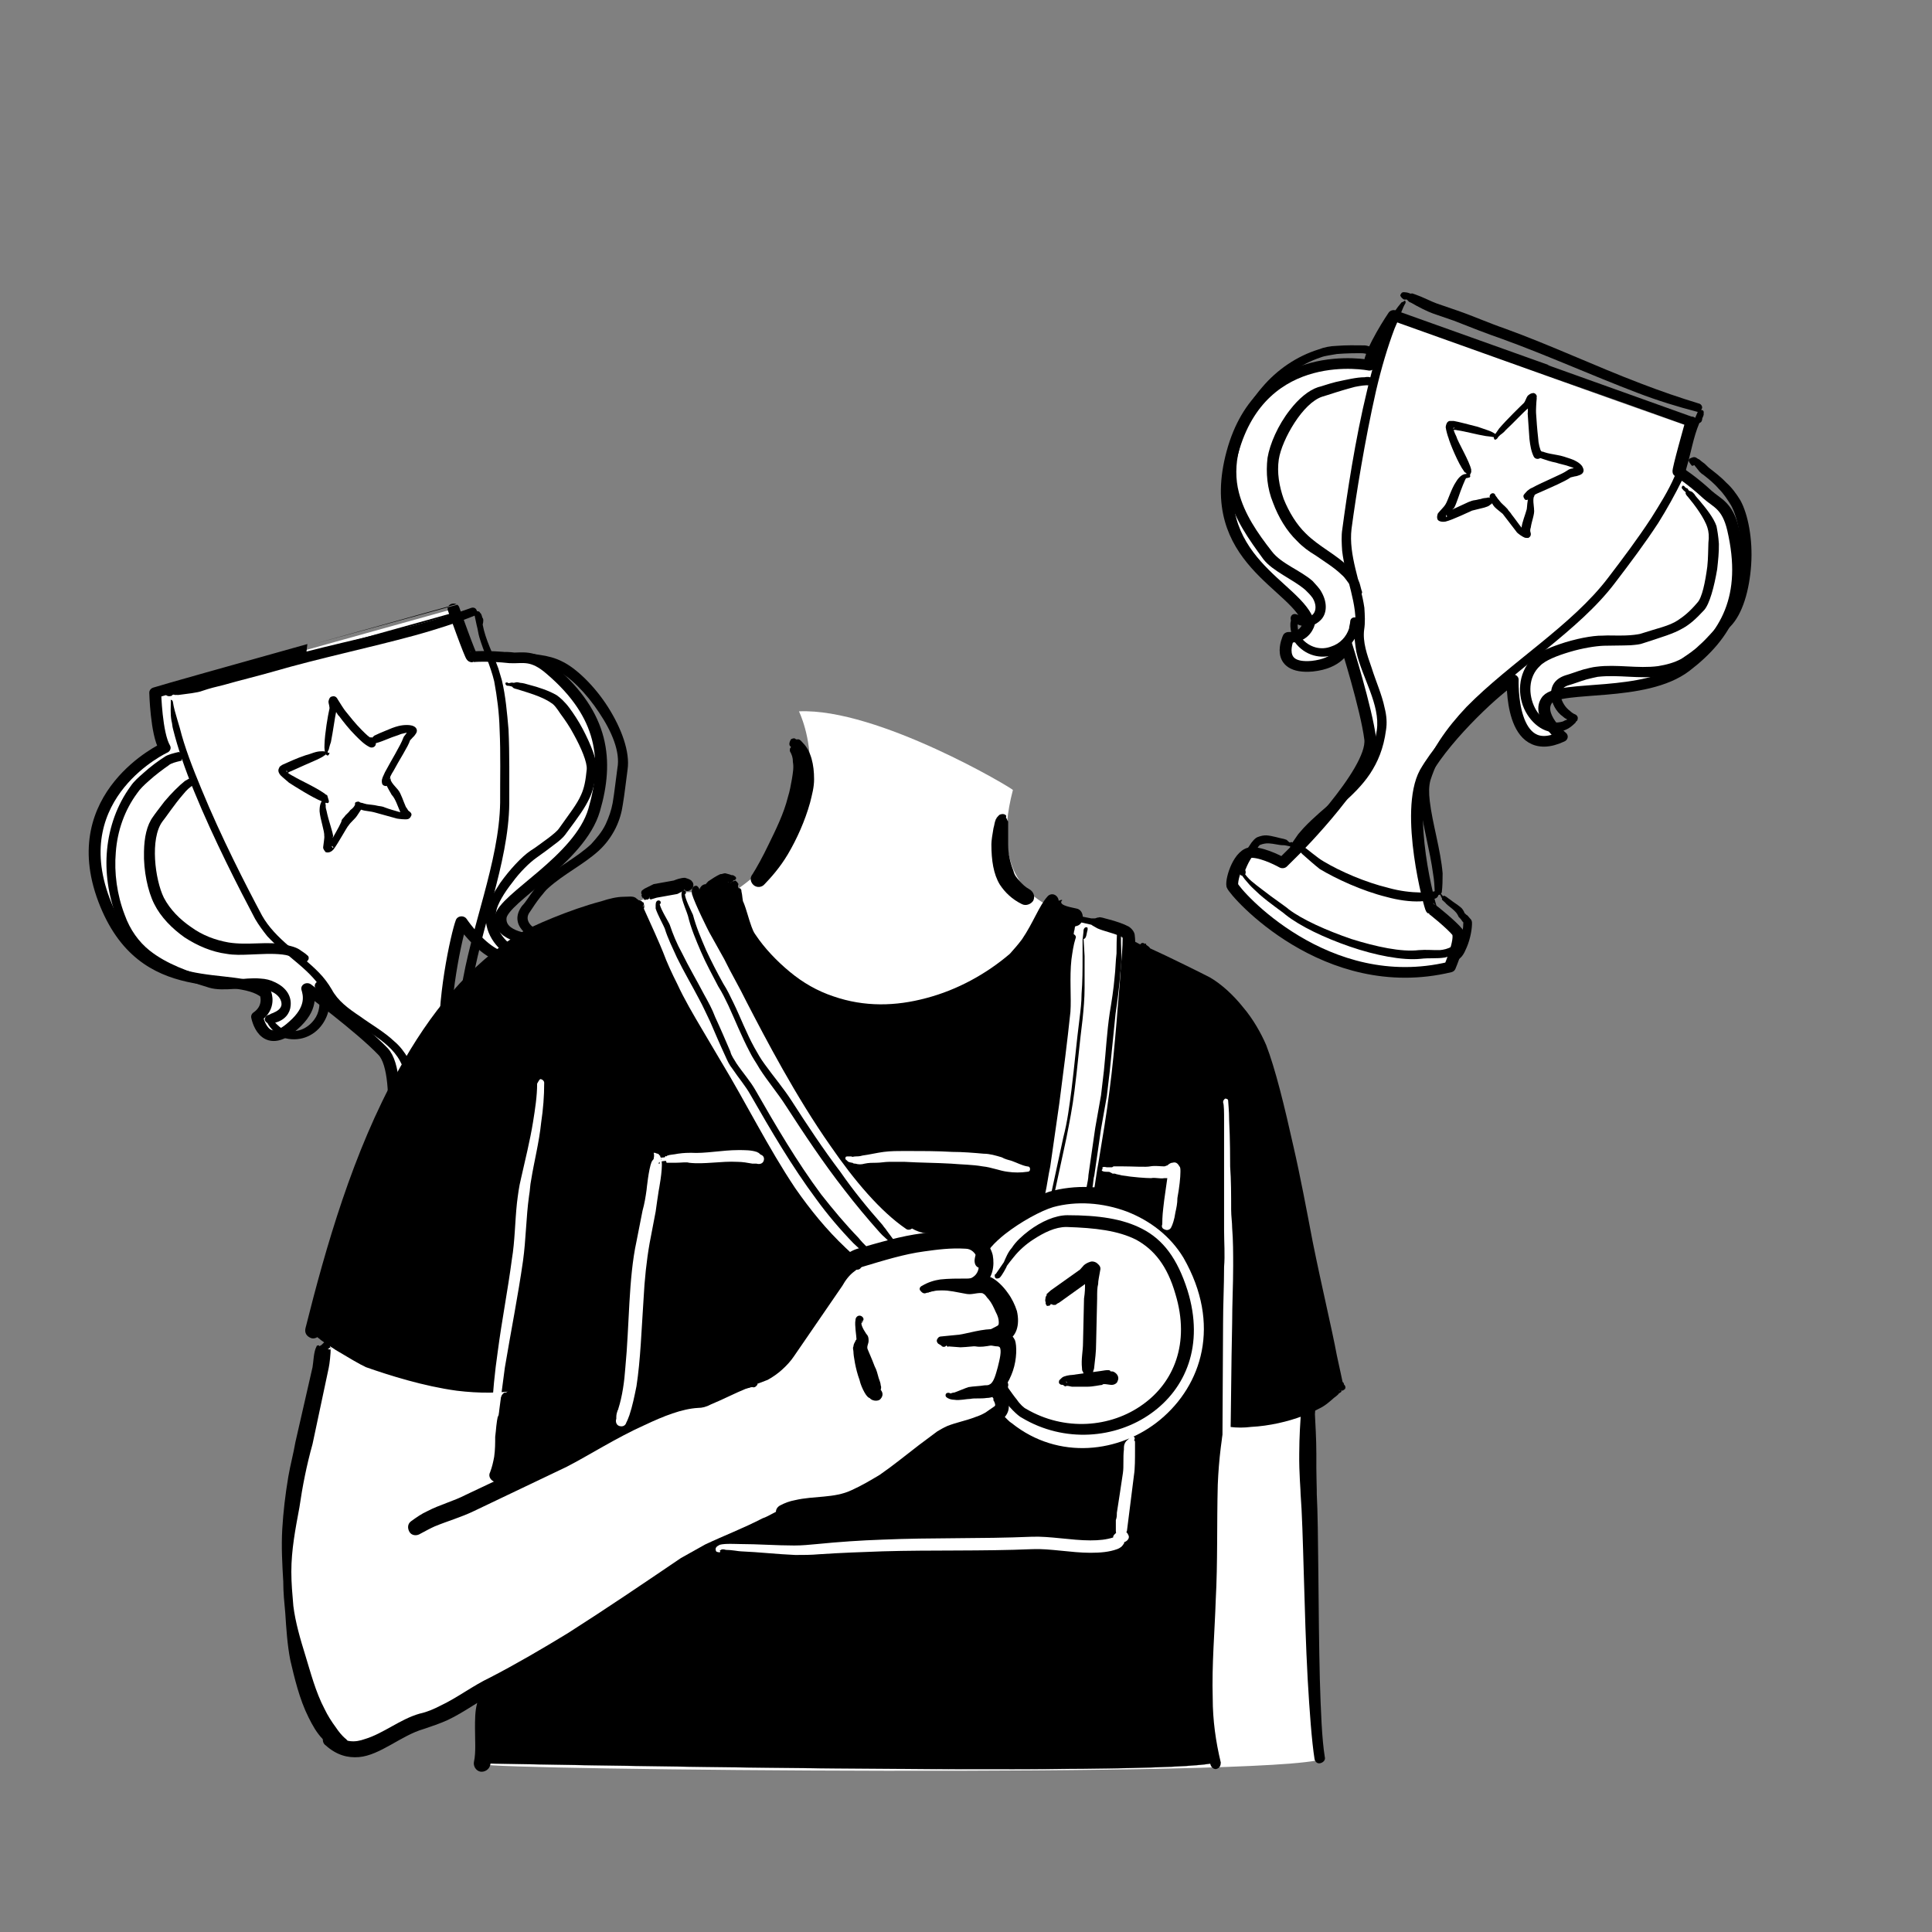 <?xml version="1.0" encoding="utf-8"?>
<!-- Generator: Adobe Illustrator 24.2.0, SVG Export Plug-In . SVG Version: 6.00 Build 0)  -->
<svg version="1.1" id="图层_1" xmlns="http://www.w3.org/2000/svg" xmlns:xlink="http://www.w3.org/1999/xlink" x="0px" y="0px"
	 viewBox="0 0 85 85" style="enable-background:new 0 0 85 85;" xml:space="preserve">
<rect x="0" y="0" width="85" height="85" fill="#808080" stroke="none"/>
<style type="text/css">
	
		.st0{fill-rule:evenodd;clip-rule:evenodd;fill:#FFFFFF;stroke:#000000;stroke-width:0.884;stroke-linecap:round;stroke-linejoin:round;stroke-miterlimit:10;}
	.st1{fill-rule:evenodd;clip-rule:evenodd;}
	
		.st2{fill-rule:evenodd;clip-rule:evenodd;fill:#FFFFFF;stroke:#000000;stroke-width:0.884;stroke-linecap:round;stroke-linejoin:round;stroke-miterlimit:10;}
	.st3{fill-rule:evenodd;clip-rule:evenodd;fill:#FFFFFF;}
	
		.st4{fill-rule:evenodd;clip-rule:evenodd;stroke:#000000;stroke-width:1.741707e-02;stroke-linecap:round;stroke-linejoin:round;stroke-miterlimit:10;}
	.st5{display:none;}
	.st6{display:inline;}
	.st7{fill-rule:evenodd;clip-rule:evenodd;fill:#040000;}
</style>
<g transform="matrix(1,0,0,1,-261.086,-19.011)">
	<g transform="matrix(1.245,0.429,-0.535,1.245,-178.069,-870.348)">
		<g transform="matrix(0.444,0,0,0.398,0,0)">
			<path class="st0" d="M1400.2,1284.6c0,0-0.6,3.3-0.2,4.5c0,0-8.1,1.2-6.9,10.4s8.6,8.5,10.4,11.2c0,0,0.2,1.2-1,1.6
				c0,0-0.1,2.9,2.5,1.6c1.7-0.9,1.7-2.1,1.7-2.6c0,0,3.3,4.4,4.5,6.7c1.2,2.4-1.9,10.6-1.9,10.6l-0.5,1.3c0,0-1.5-0.3-2.4,0
				c-0.9,0.3-0.7,2.6-0.4,3.1c0.4,0.5,9.8,6.1,17.5,0.5c0,0,0-2.5-0.5-2.9c-0.6-0.4-2.4-1.1-2.5-1.1c-0.1,0-4.8-6.8-4.5-10.4
				c0.4-3.6,2.6-8.6,3.3-9.5c0,0,2.2,6.4,5.1,3.1c0,0-2.5-1-2.1-2.5c0.5-1.5,6.7-2.7,8.6-6.2c1.9-3.5,2.3-7.1-0.8-11.9
				c-1.1-1.7-1.9-1.6-2.8-2c-1.5-0.7-2.7-1-2.7-1c-0.1,0-0.6-4.2-0.6-4.2S1401.2,1284.6,1400.2,1284.6z"/>
		</g>
		<g transform="matrix(0.282,0,0,0.249,539.46,285.898)">
			<path class="st1" d="M292.2,902.6c0,0,0.1,0,0.1,0c0.1,0,0.1,0.1,0.2,0.1c0.1,0.1,0.3,0.1,0.4,0.1c0.9,0.2,2.2,0.4,2.9,0.4
				c0.9,0,1.7,0,2.6,0c2.1,0.1,4.1,0.2,6.1,0.2c5.7,0.1,11.6,0.7,17.3,0.9c2.6,0.1,5.1,0,7.4-0.2c0.3,0,0.4-0.3,0.4-0.6
				c0-0.3-0.3-0.5-0.5-0.5c-2.4,0.1-4.8,0.1-7.4,0c-5.7-0.2-11.6-0.9-17.3-1c-2.1,0-4.1-0.2-6.1-0.2c-0.9,0-1.8,0-2.6,0
				c-0.6,0-1.8-0.2-2.7-0.2c-0.2,0-0.3,0-0.4,0c-0.1,0-0.1,0.1-0.2,0.1c-0.1,0-0.2,0-0.3,0c-0.2,0-0.4,0.1-0.5,0.1
				c-0.1,0.1-0.2,0.1-0.2,0.2c0,0.1-0.1,0.3,0,0.4c0.1,0.1,0.2,0.2,0.5,0.3C292,902.7,292.1,902.7,292.2,902.6z"/>
		</g>
		<g transform="matrix(0.282,0,0,0.249,539.46,285.898)">
			<path class="st1" d="M330.1,904.7c0,0,0-0.1,0-0.1c0-0.1,0-0.1,0-0.2c0-0.3-0.1-0.4-0.1-0.4l0,0l0,0c0-0.2-0.2-0.4-0.4-0.3
				c-0.2,0-0.3,0.2-0.3,0.4l0,1.3c0,0.5,0,1,0,1.6c0.1,2,0.6,4,0.5,6c0,2.1-0.3,4.1-0.6,6.2c-0.5,3.1-1.2,6.2-1.9,9.2
				c-1.7,7.4-6.7,14.6-9.4,22c-1.2,3.5-1.9,7-1.6,10.7c0.1,0.9,0.5,2,1,3.1c1.3,2.6,3.4,5.6,4.8,8.3c0.4,0.7,0.7,1.4,1,2.1
				c0.1,0.2,0.3,0.4,0.5,0.3c0.2-0.1,0.3-0.3,0.3-0.5c-0.2-0.8-0.5-1.6-0.8-2.4c-1.3-2.8-3.5-5.8-4.8-8.4c-0.5-1-0.8-1.8-0.9-2.6
				c-0.3-3.5,0.3-6.8,1.5-10.1c2.6-7.5,7.7-14.7,9.4-22.2c0.7-3,1.4-6.1,1.9-9.2c0.3-2.1,0.5-4.3,0.6-6.4c0-0.5,0-1.1-0.1-1.6
				c-0.2-2-0.7-4.1-0.7-6.1C330.2,905.2,330.2,905,330.1,904.7z"/>
		</g>
		<g transform="matrix(0.282,0,0,0.249,539.46,285.898)">
			<path class="st1" d="M291.8,903.3c-0.2,0.7-0.4,1.6-0.4,2.5c0,0.4,0,0.7,0,1.1c0,2.5,0.3,5.5,0.8,8.6c1,6.6,2.7,13.8,3.8,18.2
				c0.2,0.9,0.6,1.8,1,2.7c1.6,3.2,4.3,6,5.1,9.2c0.2,0.9,0.7,1.8,1.2,2.7c1.8,2.9,5.1,5.5,5.9,8.8c0.5,2.1,0.5,3.9,0.3,5.5
				c-0.6,3.5-2.5,6.2-3.7,9.7c-0.1,0.3-0.2,0.7-0.3,1c-0.1,0.5-0.2,1.1-0.3,1.6c-0.1,0.3,0.1,0.5,0.4,0.6c0.2,0.1,0.5-0.1,0.5-0.3
				c0.1-0.5,0.3-1,0.4-1.5c0.1-0.3,0.2-0.7,0.3-1c1.2-3.6,3.1-6.4,3.7-9.9c0.3-1.8,0.3-3.7-0.3-6.1c-0.2-0.9-0.6-1.8-1.2-2.7
				c-0.9-1.5-2.2-2.9-3.3-4.4c-1.1-1.4-2.2-2.8-2.6-4.4c-0.2-0.9-0.6-1.8-1-2.7c-1.6-3-4.2-5.8-5.1-9.2c-1.1-4.4-2.7-11.5-3.8-18.1
				c-0.5-3.1-0.8-6-0.9-8.5c0-0.4,0-0.7,0-1.1c0-0.9-0.1-1.8,0-2.5c0-0.1-0.1-0.3-0.2-0.3C292,903.1,291.8,903.1,291.8,903.3z"/>
		</g>
		<g transform="matrix(0.282,0,0,0.249,539.46,285.898)">
			<path class="st1" d="M305.5,975c0.1,0.1,0.2,0.2,0.4,0.2c0.3,0.1,0.7,0.2,1,0.4c0.9,0.4,1.8,0.8,2.6,1.1c2.2,0.5,5.6,0.9,8.6,0.6
				c1.4-0.1,2.8-0.4,3.9-0.9c0.6-0.3,1.1-0.6,1.5-1c0.2-0.2,0.2-0.5,0.1-0.7c-0.2-0.2-0.4-0.3-0.6-0.1c-0.4,0.3-0.9,0.5-1.4,0.7
				c-1.1,0.4-2.3,0.7-3.7,0.8c-2.9,0.3-6.1,0-8.3-0.5c-1-0.2-2.2-0.8-3.3-1.1c-0.1,0-0.2-0.1-0.4-0.1c-0.2,0-0.4,0.1-0.6,0.2
				c-0.1,0-0.2,0.1-0.2,0.2C305.3,974.9,305.4,975,305.5,975z"/>
		</g>
		<g transform="matrix(0.282,0,0,0.249,539.46,285.898)">
			<path class="st1" d="M301.4,980L301.4,980c0,0,0-0.1,0-0.2c0-0.1,0-0.3,0-0.4c0-0.5,0.1-1.3,0.2-1.9c0.1-0.6,0.1-1.2,0.3-1.3
				c0.2-0.2,0.5-0.4,0.8-0.5c0.6-0.2,1.2-0.2,1.7-0.4c0.2-0.1,0.8-0.1,0.9-0.2c0.1-0.1,0.2-0.2,0.1-0.4c-0.1-0.1-0.2-0.2-0.3-0.1
				c0,0-0.1,0-0.1,0.1c0,0,0,0,0,0l0,0l0,0l0,0l0,0l0,0c0,0,0,0,0,0l0,0l0,0l0,0c-0.1,0-0.3-0.1-0.5-0.2c-0.2,0-0.3,0-0.3,0
				c-0.6,0.1-1.4,0.1-2.1,0.3c-0.3,0.1-0.6,0.3-0.9,0.6c-0.2,0.2-0.4,0.7-0.5,1.5c-0.1,0.6-0.2,1.4-0.2,2.1c0,0.4,0.1,0.8,0.1,1.1
				c0.1,0.4,0.3,0.6,0.5,0.7c0.2,0.1,0.4,0,0.5-0.3C301.6,980.3,301.5,980.1,301.4,980z"/>
		</g>
		<g transform="matrix(0.282,0,0,0.249,539.46,285.898)">
			<path class="st1" d="M300.8,979.4c-0.2,0.4,0,0.8,0.4,1.3c0.3,0.3,0.8,0.6,1.3,0.9c0.5,0.3,1,0.5,1.6,0.8
				c1.6,0.7,3.4,1.2,3.8,1.4c2.1,0.8,5.3,1.2,8.5,1.2c3.2,0,6.4-0.5,8.3-1.5c0.9-0.5,1.8-0.7,2.6-1.2c0.4-0.3,0.7-0.6,1-1
				c0.1-0.2,0.1-0.6-0.1-0.7c-0.2-0.2-0.5-0.1-0.7,0.1c-0.3,0.4-0.7,0.7-1.1,0.9c-0.7,0.3-1.5,0.5-2.3,0.9c-1.8,1-4.8,1.4-7.9,1.5
				c-3.1,0-6.2-0.3-8.2-1c-0.4-0.2-2.2-0.7-3.8-1.3c-0.6-0.2-1.1-0.4-1.6-0.6c-0.5-0.2-0.9-0.5-1.2-0.7c-0.2-0.2-0.5-0.3-0.4-0.5
				c0-0.1,0-0.3-0.1-0.3C301,979.3,300.8,979.3,300.8,979.4z"/>
		</g>
		<g transform="matrix(0.282,0,0,0.249,539.46,285.898)">
			<path class="st1" d="M324,974.9c0,0.1,0.1,0.1,0.2,0.2l0,0c0,0,0,0.1,0.1,0.2c0.2,0.1,0.5,0.2,0.6,0.3c0.4,0.2,0.8,0.3,1.2,0.5
				c0.2,0.1,0.4,0.2,0.6,0.4c0.1,0.1,0.1,0.1,0.2,0.2c0.2,0.1,0.4,0.2,0.6,0.4c0.1,0,0.2,0.1,0.2,0.2c0.2,0.5,0.4,1.4,0.5,2.3
				c0,0.6,0,1.1,0,1.6c0,0.2,0,0.4-0.1,0.5c-0.1,0.2-0.1,0.4,0,0.6c0.2,0.2,0.4,0.2,0.5,0c0.2-0.2,0.4-0.5,0.5-0.9
				c0.1-0.4,0.1-0.8,0.1-1.3c0-1.2-0.3-2.6-0.6-3.3c-0.1-0.2-0.2-0.3-0.4-0.4c-0.2-0.1-0.4-0.3-0.6-0.3c-0.1-0.1-0.3-0.1-0.3-0.2
				c-0.2-0.2-0.4-0.4-0.7-0.5c-0.5-0.2-1-0.3-1.5-0.5c-0.1,0-0.5-0.2-0.7-0.2c0,0,0,0-0.1,0c-0.1,0,0,0.1-0.1,0.1c0,0,0,0,0,0l0,0
				c0,0,0,0,0,0c0,0,0,0,0,0C323.5,974.3,323.6,974.6,324,974.9z"/>
		</g>
		<g transform="matrix(0.282,0,0,0.249,539.46,285.898)">
			<path class="st1" d="M291.6,910.1C291.6,910,291.6,910,291.6,910.1c-0.1-0.1-0.1-0.1-0.2-0.1c-0.5,0-1.3-0.1-1.7,0.1
				c-0.8,0.3-1.9,0.7-2.9,1.2c-0.7,0.3-1.3,0.7-1.8,1.2c-2.1,1.8-3.6,4.3-4.4,7.1c-0.8,2.7-1,5.7-0.7,8.8c0.3,2.4,1.1,4.4,2.2,6.1
				c1.7,2.6,4.1,4.4,6.7,6.3c1.6,1.1,4.1,1.2,6,2c0.4,0.2,0.8,0.4,1.2,0.7c0.7,0.6,1,1.4,0.8,2c-0.2,0.5-0.6,0.7-1.3,0.7
				c-0.2,0-0.3,0-0.5,0c-0.3,0-0.5,0.2-0.5,0.5c0,0.3,0.2,0.6,0.5,0.6c0.2,0.1,0.4,0.1,0.6,0.1c1.3,0.1,2-0.7,2.3-1.5
				c0.4-1,0-2.4-1.2-3.5c-0.4-0.4-1-0.7-1.5-1c-1.8-0.8-4.2-0.8-5.8-1.9c-2.5-1.7-4.8-3.5-6.4-5.9c-1-1.5-1.7-3.3-2-5.4
				c-0.4-2.8-0.2-5.7,0.6-8.2c0.8-2.6,2.1-4.9,4-6.6c0.4-0.4,1-0.7,1.6-1.1c1-0.5,2-0.9,2.8-1.2c0.3-0.1,1-0.1,1.4-0.1
				c0.1,0,0.1,0,0.2,0c0.1-0.1,0-0.1,0.1-0.2c0.1-0.1,0.2,0,0.2-0.1c0.1-0.1,0.2-0.2,0.2-0.3c0-0.1,0-0.2-0.2-0.4
				C291.8,909.9,291.7,909.9,291.6,910.1C291.6,910,291.6,910,291.6,910.1z"/>
		</g>
		<g transform="matrix(0.282,0,0,0.249,539.46,285.898)">
			<path class="st1" d="M295.3,946.9c0,0,0.1,0,0.1,0c0.1,0,0.3,0,0.3-0.2c0-0.1-0.1-0.3-0.2-0.3c-0.3-0.1-0.4,0-0.5,0
				c-0.3,0.1-0.4,0.4-0.3,0.9c0.1,0.8,1,2.1,1.4,2.4c1.8,1.3,3.7,1,4.9-0.1c1.1-0.9,1.7-2.5,1.5-4.1c-0.1-0.4-0.2-0.8-0.3-1.1
				c-0.1-0.3-0.4-0.4-0.7-0.3c-0.3,0.1-0.4,0.4-0.3,0.7c0.1,0.3,0.1,0.6,0.2,0.9c0.1,1.2-0.3,2.3-1.1,3c-0.9,0.9-2.3,1.1-3.7,0.2
				c-0.3-0.2-0.8-0.9-1-1.5c0,0-0.1-0.1,0-0.1C295.5,947.2,295.4,947,295.3,946.9z"/>
		</g>
		<g transform="matrix(0.282,0,0,0.249,539.46,285.898)">
			<path class="st1" d="M292.8,914.7c0-0.3-0.2-0.4-0.3-0.6c-0.1-0.2-0.2-0.2-0.3-0.3c0,0-0.1,0-0.1,0c-0.2-0.1-0.5,0-0.8,0.2
				c-0.8,0.3-1.9,1.1-2.9,1.8c-0.8,0.6-1.4,1.2-1.7,1.4c-0.9,0.8-1.6,2.3-2,4c-0.6,2.4-0.6,5.1-0.2,6.9c0.5,1.9,1.4,3.8,2.7,5.3
				c1.3,1.6,2.8,2.9,4.4,3.7c0.9,0.5,1.8,0.8,2.7,1c1.3,0.4,2.6,0.7,3.8,1.3c0.5,0.2,0.9,0.6,1.4,0.9c0.3,0.2,0.6,0.5,0.9,0.7
				c0.2,0.2,0.4,0.2,0.6,0.1c0.2-0.2,0.2-0.4,0-0.6c-0.3-0.4-0.5-0.8-0.8-1.1c-0.5-0.5-1-0.8-1.6-1.2c-2-1.1-4.3-1.3-6.4-2.4
				c-1.4-0.7-2.8-1.9-4-3.3c-1.1-1.4-2-3-2.4-4.7c-0.3-1.3-0.3-3.3,0-5.2c0.3-1.9,0.9-3.6,1.8-4.4c0.5-0.4,1.9-1.7,3.1-2.6
				c0.6-0.4,1.1-0.7,1.5-0.8c0,0,0.1,0,0.1,0c0.1,0,0-0.2,0.1-0.2c0.1,0,0.1,0.1,0.1,0.2c0,0.1,0.1,0.2,0.2,0.2
				C292.7,914.9,292.8,914.8,292.8,914.7z"/>
		</g>
		<g transform="matrix(0.282,0,0,0.249,539.46,285.898)">
			<path class="st1" d="M331.4,910.8c0.3,0.2,0.6,0.4,0.9,0.6c0.2,0.1,0.4,0.2,0.5,0.2c0.8,0.3,1.6,0.6,2.4,1.1
				c0.8,0.4,1.5,1,2.1,1.5c1.4,1.3,2.9,4,3.9,6.9c0.9,2.8,1.4,5.8,0.7,7.7c-0.6,1.4-0.9,2.8-1.5,4.1c-0.3,0.8-0.8,1.6-1.3,2.4
				c-0.6,0.8-1.4,1.4-2.2,1.9c-2.1,1.2-4.6,1.5-6.7,2.7c-0.4,0.2-0.9,0.6-1.3,0.9c-0.6,0.5-1.2,1.1-1.7,1.5c-1,0.9-1.1,2-0.6,3.1
				c0.4,0.9,1.3,1.8,2.3,2.1c0.4,0.2,0.9,0.2,1.3,0.2c0.3,0,0.5-0.3,0.4-0.5c0-0.3-0.3-0.5-0.5-0.5c-0.2,0-0.5-0.1-0.7-0.2
				c-0.6-0.2-1.1-0.6-1.5-1.1c-0.5-0.6-0.6-1.4,0.1-2c0.5-0.4,1.1-1,1.7-1.5c0.4-0.3,0.8-0.6,1.1-0.8c2.2-1.2,4.7-1.5,6.7-2.7
				c1-0.5,1.8-1.2,2.5-2.2c0.6-0.9,1.1-1.7,1.4-2.7c0.5-1.3,0.9-2.7,1.5-4.2c0.8-2.1,0.4-5.4-0.6-8.6c-1-3.2-2.7-6.1-4.2-7.5
				c-0.7-0.6-1.5-1.2-2.4-1.6c-0.9-0.5-1.8-0.8-2.6-1.1c-0.2-0.1-0.4-0.2-0.6-0.3c-0.3-0.1-0.6-0.2-0.8-0.3c-0.2,0-0.4-0.1-0.5-0.1
				c-0.2,0-0.3,0.1-0.4,0.2c-0.2,0.2-0.3,0.3-0.2,0.5c0.1,0.2,0.6,0.5,0.6,0.5C331.2,911,331.4,910.9,331.4,910.8L331.4,910.8z"/>
		</g>
		<g transform="matrix(0.282,0,0,0.249,539.46,285.898)">
			<path class="st1" d="M331.4,913.9C331.4,913.9,331.4,913.9,331.4,913.9c-0.1-0.1-0.3-0.1-0.3,0c0,0-0.1,0.3,0.2,0.4
				c0.1,0.1,0.2,0.1,0.4,0.2c0.1,0.1,0.1,0.1,0.1,0.2c0.1,0.1,0.2,0.2,0.4,0.3c1.1,0.7,2.8,1.9,3.6,3c0.3,0.4,0.6,1,0.8,1.8
				c0.3,0.9,0.7,1.9,1,3c0.5,2,0.9,4.1,0.6,4.9c-0.4,1.4-0.8,2.2-1.3,3c-0.7,1.1-1.8,1.8-3.5,3.3c-0.3,0.2-0.8,0.5-1.5,0.8
				c-0.9,0.4-1.9,0.7-2.5,1c-1.1,0.4-2.9,1.6-4.3,2.9c-1.1,1-2,2-2.3,2.9c-0.9,2.5,0.1,5.3,1.8,6.9c1.6,1.5,3.8,2.1,5.2,0.5
				c0.3-0.3,0.5-0.7,0.7-1.2c0.1-0.2,0-0.4-0.1-0.6c-0.2-0.1-0.4-0.1-0.5,0.1c-0.3,0.3-0.6,0.5-0.8,0.8c-1.2,1-2.6,0.6-3.7-0.5
				c-1.3-1.3-2.2-3.5-1.4-5.4c0.3-0.9,1.4-2,2.6-3c1.2-1,2.5-1.8,3.4-2.2c0.7-0.3,2-0.8,2.9-1.2c0.6-0.3,1-0.5,1.3-0.8
				c1.8-1.6,2.8-2.4,3.6-3.5c0.6-0.8,1-1.7,1.5-3.2c0.3-1,0-3.3-0.5-5.6c-0.3-1.1-0.6-2.2-1-3.2c-0.4-0.9-0.8-1.6-1.1-2.1
				c-0.7-0.9-1.9-1.7-3-2.4c-0.3-0.2-0.7-0.4-0.9-0.6c-0.2-0.1-0.3-0.2-0.5-0.2c-0.1,0-0.2,0-0.2,0c-0.1,0-0.2-0.1-0.3-0.2
				C331.5,914,331.4,913.9,331.4,913.9z"/>
		</g>
		<g transform="matrix(0.282,0,0,0.249,539.46,285.898)">
			<path class="st1" d="M308.7,915.7c0-0.1,0.1-0.2,0.1-0.3c0.1-0.2,0.3-0.5,0.4-0.9c0.5-1.2,1.1-3,1.4-3.6c0.1,0.3,0.2,0.5,0.2,0.6
				c0.4,0.9,0.9,2,1.4,3.1c0.4,0.8,0.8,1.5,1.3,2c0.2,0.2,0.5,0.2,0.7,0c0.2-0.2,0.2-0.6,0-0.8c-0.4-0.4-0.8-1-1.1-1.7
				c-0.5-1-1-2.1-1.4-3c-0.1-0.2-0.5-1.4-0.6-1.8c-0.1-0.2-0.1-0.3-0.1-0.3c-0.2-0.3-0.5-0.3-0.6-0.2c-0.2,0.1-0.3,0.3-0.4,0.5
				c-0.1,0.3,0,0.8-0.1,1.1c-0.2,0.5-1.1,2.8-1.5,4.2c-0.1,0.6-0.2,1-0.2,1.1c0,0.3,0.3,0.8,0.5,0.1
				C308.6,915.8,308.7,915.8,308.7,915.7z"/>
		</g>
		<g transform="matrix(0.282,0,0,0.249,539.46,285.898)">
			<path class="st1" d="M318.4,916.3l-0.1,0.1c-0.2,0.1-0.4,0.3-0.5,0.5c-0.4,0.7-2.1,2.4-3,3.6c-0.2,0.2-0.3,0.4-0.4,0.6
				c-0.1,0.3-0.2,0.6-0.2,0.7c0,0.2,0.2,0.4,0.4,0.5c0.2,0,0.4-0.2,0.4-0.4c0,0,0,0,0,0c0-0.1,0.1-0.1,0.1-0.2
				c0.2-0.3,0.4-0.6,0.7-0.9c1-1.1,2.3-2.5,2.7-3.2c0.1-0.1,0.3-0.2,0.4-0.3c0.2-0.1,0.4-0.3,0.5-0.4c0.3-0.3,0.3-0.7,0-1
				c-0.3-0.4-1-0.6-1.8-0.6c-0.5,0-1.1,0-1.6,0.1c-0.6,0.1-1.1,0.2-1.5,0.2c-0.1,0-0.2,0-0.3,0c0,0,0,0,0,0.1c0-0.1-0.1-0.1-0.2-0.1
				c-0.3,0-0.3,0.2-0.3,0.3c0,0.1,0.2,0.2,0.5,0.4c0,0,0,0,0,0.1c0,0.1,0,0.1,0.1,0.1c0.1,0,0.2,0,0.3,0c0.4,0,1,0,1.6-0.1
				c0.5,0,1-0.1,1.5-0.1C317.9,916.3,318.2,916.3,318.4,916.3z"/>
		</g>
		<g transform="matrix(0.282,0,0,0.249,539.46,285.898)">
			<path class="st1" d="M315.5,925.9C315.5,925.9,315.5,925.9,315.5,925.9c-0.6-0.4-1.1-0.8-1.7-1.2c-0.2-0.2-0.5-0.3-0.7-0.5
				c-0.5-0.3-0.9-0.4-1.3-0.7c-0.1-0.1-0.2-0.1-0.3-0.2c-0.1-0.1-0.3-0.2-0.4-0.3c-0.1-0.2-0.4-0.2-0.5,0c-0.1,0.1-0.1,0.4,0,0.5
				c0.2,0.3,0.4,0.5,0.6,0.7c0.4,0.4,0.9,0.5,1.6,0.8l2.3,1.6c0.2,0.2,1,0.4,1.2,0.4c0.2,0,0.3-0.1,0.4-0.1c0.1-0.1,0.3-0.4,0-0.8
				c-0.1-0.1-0.2-0.4-0.2-0.6c-0.2-0.8-0.2-1.9-0.5-2.4c0-0.1-0.9-1.6-0.5-1.7c0,0-0.1,0-0.1,0c0,0.1,0,0-0.1,0
				c0.1,0,0.1-0.1,0.1-0.2c0-0.1-0.1-0.2-0.2-0.3c-0.1,0-0.1,0-0.1,0c-0.1,0-0.2,0.1-0.3,0.3c0,0.1,0,0.2,0,0.4
				c0,0.6,0.4,1.7,0.4,1.8C315.3,924.1,315.3,925.2,315.5,925.9z"/>
		</g>
		<g transform="matrix(0.282,0,0,0.249,539.46,285.898)">
			<path class="st1" d="M307.1,921.8c0,0.1,0.1,0.2,0.2,0.2c0.1,0,0.2-0.1,0.2-0.2c0,0,0-0.1-0.1-0.2c0-0.1,0-0.2,0-0.4
				c0-0.1-0.1-0.2-0.1-0.3c-0.6-1-2.8-2.9-3.2-3.5c-0.1-0.1-0.4-0.4-0.6-0.7c0.1,0,0.2-0.1,0.4-0.1c0.9-0.2,2.4-0.3,3.4-0.5
				c0.4-0.1,0.8-0.2,0.9-0.2c0,0,0,0,0,0c0,0-0.1-0.1-0.1-0.1c0,0,0.1,0.1,0.1,0.1l0,0l0,0c0.1,0,0.2,0,0.2-0.1
				c0.1-0.1,0.1-0.2,0-0.3c0,0-0.4-0.2-1.1-0.2c-0.4,0-0.8,0-1.3,0c-1.1,0.1-2.4,0.2-2.9,0.3c-0.3,0.1-0.5,0.2-0.5,0.2
				c-0.2,0.2-0.2,0.5-0.1,0.9c0.2,0.4,0.7,1.1,0.8,1.2c0.4,0.6,2.3,2.8,3.3,3.5c0.1,0.1,0.2,0.1,0.3,0.1
				C307.1,921.9,307.1,921.9,307.1,921.8z M308.2,916L308.2,916C308.2,916,308.2,916,308.2,916L308.2,916
				C308.2,916,308.2,916,308.2,916L308.2,916L308.2,916z M303.4,916.6c0.1-0.1,0.1-0.2,0-0.2C303.4,916.5,303.4,916.5,303.4,916.6z"
				/>
		</g>
		<g transform="matrix(0.282,0,0,0.249,539.46,285.898)">
			<path class="st1" d="M307.1,926.6c0-0.1,0.1-0.2,0.1-0.2c0.1-0.6-0.1-2.2-0.1-3.3c0-0.3,0-0.5,0-0.7c0-0.1,0-0.3,0.1-0.3
				c0.1,0,0.2-0.2,0.1-0.3c0-0.1-0.2-0.2-0.3-0.2c-0.4,0.1-0.7,0.6-0.8,1.4c-0.2,1.1,0,2.7-0.1,3.3c0,0.2-0.3,1-0.4,1.4
				c0,0.3,0.1,0.6,0.2,0.7c0.1,0.2,0.5,0.3,1,0c0.7-0.5,2.2-2.3,2.4-2.5c0.4-0.3,0.8-0.6,1.2-0.9c0.2-0.2,0.4-0.3,0.5-0.6
				c0.2-0.2,0.2-0.5,0-0.7c-0.2-0.2-0.5-0.2-0.7,0c-0.2,0.1-0.4,0.2-0.6,0.4c-0.2,0.1-0.4,0.3-0.6,0.4c-0.2,0.1-0.4,0.3-0.6,0.5
				C308.5,925,307.7,925.9,307.1,926.6z M306.7,927.5c0,0.1,0,0.2,0.1,0.3C306.9,927.8,306.8,927.6,306.7,927.5z"/>
		</g>
	</g>
	<g transform="matrix(1.289,-0.308,0.383,1.289,-1119.57,268.93)">
		<g transform="matrix(0.444,0,0,0.398,0,0)">
			<path class="st2" d="M2370,204c0,0-0.8,3.3-0.5,4.6c0,0-8.2,1.8-7.6,11c0.6,9.2,8,8,9.6,10.6c0,0,0.1,1.2-1.1,1.7
				c0,0-0.3,3,2.4,1.4c1.8-1,1.8-2.2,1.8-2.7c0,0,3,4.2,4.1,6.5c1.1,2.3-2.6,10.9-2.6,10.9l-0.6,1.4c0,0-1.5-0.2-2.3,0.2
				c-0.9,0.3-0.9,2.7-0.6,3.1c0.3,0.4,9.4,5.5,17.4-0.7c0,0,0.2-2.5-0.4-2.9c-0.6-0.4-2.4-1-2.5-0.9c-0.1,0-4.4-6.5-3.8-10.2
				c0.6-3.6,3.2-8.9,3.8-9.8c0,0,1.8,6.3,4.8,2.8c0,0-2.5-0.8-1.9-2.4c0.6-1.5,6.9-3.1,9-6.8c2.1-3.7,2.7-7.4-0.1-12
				c-1-1.7-1.8-1.5-2.7-1.8c-1.5-0.6-2.6-0.8-2.7-0.8c-0.1,0-0.3-4.2-0.3-4.2S2371,203.9,2370,204z"/>
		</g>
		<g transform="matrix(0.282,0,0,0.249,539.46,285.898)">
			<path class="st1" d="M1820.4-821.3c0,0,0.1,0,0.1,0c0.1,0,0.1,0.1,0.2,0.1c0.1,0,0.3,0.1,0.4,0.1c0.9,0.1,2.2,0.3,2.8,0.2
				c0.9-0.1,1.7-0.1,2.6-0.1c2-0.1,4.1-0.1,6.1-0.2c5.6-0.3,11.5-0.1,17.2-0.3c2.5-0.1,5-0.3,7.4-0.7c0.3,0,0.5-0.3,0.4-0.6
				c0-0.3-0.2-0.5-0.5-0.5c-2.4,0.3-4.8,0.4-7.3,0.5c-5.6,0.1-11.5-0.1-17.2,0.2c-2,0.1-4.1,0.1-6.1,0.2c-0.9,0-1.7,0.1-2.6,0.2
				c-0.6,0.1-1.8,0-2.7,0c-0.2,0-0.3,0-0.4,0c-0.1,0-0.1,0.1-0.2,0.1c-0.1,0-0.2,0-0.2,0c-0.2,0-0.4,0.1-0.5,0.1
				c-0.1,0.1-0.2,0.1-0.2,0.2c0,0.1-0.1,0.3,0,0.4c0.1,0.1,0.2,0.2,0.5,0.2C1820.2-821.2,1820.3-821.2,1820.4-821.3z"/>
		</g>
		<g transform="matrix(0.282,0,0,0.249,539.46,285.898)">
			<path class="st1" d="M1858-821.7c0,0,0-0.1,0-0.1c0-0.1,0-0.1,0-0.2c0-0.3-0.1-0.4-0.1-0.4l0,0l0,0c0-0.2-0.2-0.3-0.4-0.3
				c-0.2,0-0.3,0.2-0.3,0.4l-0.1,1.4c0,0.5-0.1,1.1-0.1,1.6c0,2,0.3,4,0.2,6.1c-0.2,2.1-0.5,4.2-1,6.3c-0.7,3.2-1.6,6.3-2.4,9.4
				c-2.1,7.6-7.6,15.2-10.7,22.8c-1.4,3.6-2.4,7.2-2.2,10.9c0,0.9,0.3,2,0.8,3.1c1.1,2.5,3.1,5.4,4.3,8.1c0.3,0.7,0.6,1.4,0.8,2.1
				c0.1,0.2,0.3,0.4,0.5,0.3c0.2-0.1,0.4-0.3,0.3-0.6c-0.1-0.8-0.4-1.5-0.7-2.3c-1.1-2.7-3.1-5.6-4.2-8.1c-0.4-0.9-0.7-1.8-0.7-2.6
				c-0.1-3.5,0.7-6.9,2.1-10.3c3.1-7.7,8.6-15.3,10.7-23c0.8-3.1,1.7-6.3,2.4-9.5c0.4-2.2,0.8-4.4,0.9-6.5c0-0.5,0-1.1,0-1.6
				c-0.1-2-0.5-4.1-0.3-6.1C1858-821.2,1858.1-821.5,1858-821.7z"/>
		</g>
		<g transform="matrix(0.282,0,0,0.249,539.46,285.898)">
			<path class="st1" d="M1820-820.6c-0.2,0.8-0.5,1.6-0.6,2.6c0,0.4-0.1,0.7-0.1,1.1c-0.1,2.5,0,5.5,0.3,8.7
				c0.6,6.6,1.8,13.7,2.6,18.1c0.2,0.9,0.5,1.8,0.8,2.6c1.4,3.1,3.9,5.7,4.5,9c0.2,0.9,0.5,1.8,1,2.6c1.6,2.8,4.7,5.2,5.3,8.4
				c0.4,2.1,0.3,3.9-0.1,5.6c-0.8,3.5-2.9,6.4-4.3,10.1c-0.1,0.4-0.3,0.7-0.4,1.1c-0.2,0.5-0.3,1.1-0.4,1.7
				c-0.1,0.3,0.1,0.5,0.3,0.6c0.2,0.1,0.5-0.1,0.6-0.4c0.2-0.5,0.3-1,0.5-1.5c0.1-0.3,0.2-0.7,0.4-1c1.4-3.7,3.5-6.6,4.3-10.2
				c0.4-1.8,0.5-3.8,0.1-6.1c-0.2-0.9-0.5-1.8-1-2.6c-0.8-1.5-2-2.8-3-4.2c-1.1-1.4-2-2.7-2.3-4.3c-0.2-0.9-0.5-1.8-0.9-2.6
				c-1.4-2.9-3.8-5.6-4.5-9c-0.8-4.3-2-11.4-2.6-18c-0.3-3.1-0.5-6-0.4-8.5c0-0.4,0-0.7,0-1.1c0-0.9,0-1.8,0.1-2.5
				c0-0.1,0-0.3-0.2-0.3C1820.1-820.8,1820-820.7,1820-820.6z"/>
		</g>
		<g transform="matrix(0.282,0,0,0.249,539.46,285.898)">
			<path class="st1" d="M1829.2-749.1c0.1,0.1,0.2,0.2,0.4,0.2c0.3,0.1,0.7,0.2,1,0.3c0.9,0.3,1.8,0.7,2.6,0.9
				c2.2,0.4,5.5,0.5,8.5,0c1.4-0.2,2.8-0.6,4-1.2c0.6-0.3,1.1-0.7,1.6-1.1c0.2-0.2,0.3-0.5,0.1-0.7c-0.1-0.2-0.4-0.3-0.6-0.1
				c-0.4,0.3-0.9,0.6-1.4,0.8c-1.1,0.5-2.4,0.9-3.7,1.1c-2.9,0.5-6.1,0.4-8.2,0c-1-0.1-2.2-0.7-3.2-0.9c-0.1,0-0.2-0.1-0.4,0
				c-0.2,0-0.4,0.1-0.6,0.2c-0.1,0-0.2,0.1-0.2,0.3C1829-749.2,1829.1-749.1,1829.2-749.1z"/>
		</g>
		<g transform="matrix(0.282,0,0,0.249,539.46,285.898)">
			<path class="st1" d="M1828.7-749.5C1828.7-749.5,1828.7-749.5,1828.7-749.5L1828.7-749.5L1828.7-749.5L1828.7-749.5L1828.7-749.5
				L1828.7-749.5C1828.7-749.6,1828.7-749.6,1828.7-749.5L1828.7-749.5L1828.7-749.5L1828.7-749.5c-0.1,0.1-0.4-0.1-0.5-0.1
				c-0.1,0-0.3,0-0.3,0c-0.6,0.2-1.4,0.2-2.1,0.5c-0.3,0.1-0.7,0.4-0.9,0.6c-0.2,0.2-0.4,0.8-0.6,1.5c-0.1,0.6-0.3,1.4-0.3,2.1
				c0,0.4,0,0.8,0.1,1.1c0.1,0.4,0.3,0.6,0.5,0.7c0.2,0.1,0.4-0.1,0.5-0.3c0.1-0.2,0-0.3-0.1-0.4l0,0c0,0,0-0.1,0-0.2
				c0-0.1,0-0.3,0-0.4c0.1-0.6,0.2-1.3,0.3-1.9c0.1-0.6,0.2-1.2,0.3-1.3c0.2-0.3,0.5-0.4,0.8-0.5c0.6-0.2,1.2-0.3,1.7-0.5
				c0.2-0.1,0.8-0.2,0.9-0.3c0.1-0.1,0.2-0.3,0.1-0.4C1829-749.6,1828.9-749.7,1828.7-749.5C1828.8-749.6,1828.7-749.6,1828.7-749.5
				z"/>
		</g>
		<g transform="matrix(0.282,0,0,0.249,539.46,285.898)">
			<path class="st1" d="M1824.3-744.3c-0.2,0.4-0.1,0.8,0.3,1.3c0.3,0.3,0.7,0.6,1.3,0.8c0.5,0.2,1,0.5,1.6,0.7
				c1.6,0.6,3.3,1,3.7,1.1c2,0.6,5.2,0.9,8.4,0.6c3.2-0.2,6.4-1,8.4-2.1c0.9-0.6,1.9-0.8,2.7-1.4c0.4-0.3,0.7-0.6,1-1.1
				c0.2-0.2,0.1-0.6-0.1-0.7s-0.5-0.1-0.7,0.1c-0.3,0.5-0.7,0.7-1.1,1c-0.7,0.4-1.5,0.6-2.3,1.1c-1.8,1.1-4.9,1.8-7.9,2
				c-3.1,0.3-6.1,0.1-8.1-0.5c-0.4-0.1-2.1-0.5-3.7-1.1c-0.5-0.2-1.1-0.3-1.5-0.5c-0.5-0.2-0.9-0.4-1.2-0.6
				c-0.2-0.2-0.4-0.3-0.4-0.5c0.1-0.1,0-0.3-0.1-0.3C1824.5-744.5,1824.3-744.5,1824.3-744.3z"/>
		</g>
		<g transform="matrix(0.282,0,0,0.249,539.46,285.898)">
			<path class="st1" d="M1847.9-750.9L1847.9-750.9C1847.9-750.9,1847.9-750.9,1847.9-750.9C1847.9-750.9,1847.9-750.9,1847.9-750.9
				c-0.7-0.2-0.6,0.1-0.3,0.3c0,0.1,0.1,0.1,0.2,0.1l0,0c0,0,0,0.1,0.1,0.2c0.2,0.1,0.5,0.2,0.6,0.2c0.3,0.2,0.8,0.3,1.2,0.4
				c0.2,0.1,0.4,0.2,0.5,0.3c0,0.1,0.1,0.1,0.2,0.2c0.2,0.1,0.4,0.2,0.6,0.3c0.1,0,0.2,0.1,0.2,0.1c0.2,0.4,0.3,1.4,0.3,2.3
				c0,0.6,0,1.2-0.1,1.6c0,0.2,0,0.4-0.1,0.5c-0.2,0.2-0.2,0.4,0,0.6s0.4,0.2,0.5,0c0.2-0.2,0.4-0.5,0.6-0.9
				c0.1-0.4,0.2-0.9,0.2-1.4c0.1-1.2-0.2-2.6-0.4-3.3c-0.1-0.2-0.2-0.3-0.3-0.4c-0.2-0.1-0.4-0.2-0.6-0.3c-0.1,0-0.3-0.1-0.3-0.1
				c-0.2-0.2-0.4-0.3-0.7-0.4c-0.5-0.2-1-0.3-1.4-0.4c-0.1,0-0.5-0.1-0.7-0.2c0,0,0,0-0.1,0C1848-750.9,1848-750.9,1847.9-750.9
				C1847.9-750.9,1847.9-750.9,1847.9-750.9z"/>
		</g>
		<g transform="matrix(0.282,0,0,0.249,539.46,285.898)">
			<path class="st1" d="M1819.3-813.7C1819.3-813.7,1819.3-813.8,1819.3-813.7c-0.1-0.1-0.1-0.1-0.2-0.1c-0.5,0-1.3,0-1.7,0.2
				c-0.8,0.3-1.9,0.8-2.9,1.4c-0.7,0.4-1.4,0.8-1.9,1.3c-2.2,2-3.8,4.6-4.8,7.4c-1,2.8-1.4,5.9-1.2,8.9c0.2,2.4,0.8,4.4,1.8,6
				c1.5,2.5,3.8,4.2,6.3,5.9c1.5,1,4,0.9,5.8,1.7c0.4,0.2,0.8,0.4,1.1,0.7c0.7,0.6,0.9,1.4,0.7,2c-0.2,0.5-0.7,0.7-1.3,0.8
				c-0.2,0-0.3,0.1-0.5,0.1c-0.3,0-0.5,0.2-0.6,0.5c0,0.3,0.2,0.6,0.4,0.6c0.2,0.1,0.4,0.1,0.6,0.1c1.3,0,2.1-0.8,2.4-1.7
				c0.4-1.1,0.2-2.4-1-3.5c-0.4-0.4-0.9-0.7-1.5-0.9c-1.8-0.7-4.1-0.5-5.6-1.5c-2.3-1.6-4.5-3.2-6-5.5c-0.9-1.4-1.5-3.2-1.6-5.3
				c-0.2-2.8,0.2-5.7,1.1-8.3c0.9-2.7,2.4-5.1,4.4-6.9c0.4-0.4,1-0.8,1.7-1.2c1-0.6,2.1-1.1,2.8-1.4c0.3-0.2,1-0.2,1.4-0.2
				c0.1,0,0.1,0,0.2,0c0.1-0.1,0-0.1,0.1-0.2s0.2-0.1,0.2-0.1c0.1-0.1,0.2-0.2,0.2-0.3c0-0.1,0-0.2-0.2-0.3
				C1819.6-813.9,1819.5-813.9,1819.3-813.7C1819.4-813.8,1819.4-813.7,1819.3-813.7z"/>
		</g>
		<g transform="matrix(0.282,0,0,0.249,539.46,285.898)">
			<path class="st1" d="M1820.8-776.8c0,0,0.1,0,0.1,0c0.1,0,0.3-0.1,0.3-0.2c0-0.1,0-0.3-0.2-0.3c-0.2-0.1-0.4,0-0.5,0
				c-0.3,0.1-0.4,0.4-0.4,0.9c0.1,0.8,0.8,2,1.2,2.3c1.7,1.2,3.6,0.8,4.9-0.4c1.1-1,1.9-2.6,1.7-4.2c0-0.4-0.1-0.8-0.3-1.1
				c-0.1-0.3-0.4-0.4-0.6-0.3s-0.4,0.4-0.3,0.7c0.1,0.3,0.1,0.6,0.1,0.9c0,1.2-0.5,2.4-1.3,3.1c-1,0.9-2.4,1.3-3.7,0.4
				c-0.3-0.2-0.7-0.9-0.9-1.4c0,0,0-0.1,0-0.1C1821-776.6,1820.9-776.7,1820.8-776.8z"/>
		</g>
		<g transform="matrix(0.282,0,0,0.249,539.46,285.898)">
			<path class="st1" d="M1820.3-809.2c0-0.3-0.1-0.4-0.2-0.6c-0.1-0.2-0.1-0.2-0.3-0.3c0,0-0.1,0-0.1,0c-0.2,0-0.5,0.1-0.8,0.2
				c-0.8,0.4-2,1.2-3,2c-0.8,0.7-1.5,1.3-1.8,1.6c-1,0.9-1.7,2.4-2.2,4.2c-0.7,2.4-0.9,5.2-0.6,7c0.3,1.9,1.2,3.7,2.3,5.2
				c1.2,1.5,2.6,2.7,4.2,3.4c0.8,0.4,1.7,0.6,2.6,0.8c1.3,0.3,2.5,0.5,3.7,1c0.5,0.2,0.9,0.5,1.3,0.8c0.3,0.2,0.6,0.4,0.8,0.7
				c0.1,0.2,0.4,0.2,0.6,0s0.2-0.5,0.1-0.6c-0.2-0.4-0.5-0.7-0.7-1c-0.4-0.5-1-0.8-1.5-1.1c-1.9-1-4.2-1-6.3-2
				c-1.4-0.7-2.7-1.7-3.7-3.1c-1-1.3-1.8-2.9-2.1-4.6c-0.2-1.3-0.1-3.3,0.3-5.2c0.4-1.9,1.1-3.7,2.1-4.6c0.5-0.4,1.9-1.8,3.2-2.8
				c0.6-0.5,1.1-0.8,1.5-0.9c0,0,0.1,0,0.1,0c0.1,0,0-0.2,0.1-0.2c0.1,0,0.1,0.1,0.1,0.2c0,0.1,0.1,0.2,0.2,0.2
				C1820.2-808.9,1820.3-809,1820.3-809.2z"/>
		</g>
		<g transform="matrix(0.282,0,0,0.249,539.46,285.898)">
			<path class="st1" d="M1858.9-815.7c0.3,0.1,0.6,0.3,0.9,0.5c0.2,0.1,0.3,0.2,0.5,0.2c0.7,0.2,1.5,0.5,2.3,0.9
				c0.8,0.4,1.5,0.9,2,1.4c1.3,1.2,2.6,3.8,3.4,6.7c0.8,2.8,1.1,5.7,0.2,7.7c-0.6,1.5-1.1,2.9-1.7,4.3c-0.4,0.9-0.9,1.7-1.5,2.5
				c-0.7,0.9-1.5,1.5-2.3,2.1c-2.1,1.3-4.6,1.9-6.8,3.2c-0.4,0.3-0.9,0.6-1.3,1c-0.6,0.5-1.2,1.2-1.8,1.6c-1.1,1-1.2,2.1-0.8,3.1
				c0.4,0.9,1.2,1.7,2.1,2c0.4,0.1,0.8,0.1,1.3,0.1c0.3,0,0.5-0.3,0.5-0.6c0-0.3-0.2-0.5-0.5-0.5c-0.2,0-0.5-0.1-0.7-0.1
				c-0.5-0.2-1.1-0.5-1.4-1c-0.4-0.6-0.5-1.4,0.2-2c0.5-0.5,1.1-1.1,1.7-1.6c0.4-0.3,0.8-0.7,1.2-0.9c2.2-1.3,4.7-1.9,6.9-3.2
				c1-0.6,1.9-1.4,2.7-2.4c0.7-0.9,1.2-1.8,1.6-2.8c0.6-1.4,1.1-2.8,1.7-4.3c0.9-2.2,0.7-5.5-0.1-8.6c-0.8-3.1-2.3-6-3.7-7.3
				c-0.6-0.6-1.4-1.1-2.3-1.5c-0.8-0.4-1.7-0.7-2.5-0.9c-0.2,0-0.4-0.2-0.6-0.3c-0.3-0.1-0.5-0.2-0.8-0.2c-0.2,0-0.4-0.1-0.5,0
				c-0.2,0-0.3,0.1-0.4,0.2c-0.2,0.2-0.3,0.3-0.3,0.5c0.1,0.2,0.6,0.5,0.6,0.5C1858.7-815.5,1858.9-815.6,1858.9-815.7L1858.9-815.7
				z"/>
		</g>
		<g transform="matrix(0.282,0,0,0.249,539.46,285.898)">
			<path class="st1" d="M1858.7-812.6C1858.7-812.6,1858.7-812.6,1858.7-812.6c-0.1-0.1-0.3-0.1-0.3,0c0,0-0.1,0.3,0.2,0.4
				c0.1,0,0.2,0.1,0.4,0.2c0.1,0.1,0.1,0.1,0.1,0.2c0.1,0.1,0.2,0.2,0.4,0.3c1,0.7,2.6,1.7,3.4,2.8c0.3,0.3,0.5,1,0.7,1.7
				c0.3,0.9,0.6,1.9,0.8,3c0.4,2,0.6,4,0.3,4.9c-0.5,1.4-0.9,2.3-1.5,3.1c-0.8,1.1-1.9,2-3.6,3.6c-0.3,0.3-0.9,0.6-1.5,0.9
				c-0.9,0.4-1.9,0.9-2.5,1.1c-1.2,0.5-3,1.8-4.5,3.2c-1.1,1.1-2.1,2.2-2.5,3.1c-1.1,2.6-0.2,5.3,1.4,6.9c1.5,1.4,3.6,1.9,5.2,0.1
				c0.3-0.3,0.5-0.8,0.8-1.3c0.1-0.2,0.1-0.4-0.1-0.6c-0.2-0.1-0.4-0.1-0.5,0.1c-0.3,0.4-0.6,0.6-0.9,0.8c-1.3,1.1-2.6,0.8-3.7-0.2
				c-1.2-1.2-2-3.4-1.1-5.4c0.4-0.9,1.5-2.1,2.8-3.2c1.2-1.1,2.6-2,3.5-2.4c0.7-0.3,2-0.9,3-1.4c0.6-0.3,1-0.6,1.3-0.9
				c1.9-1.7,2.9-2.6,3.8-3.8c0.6-0.8,1.1-1.8,1.7-3.4c0.4-1,0.2-3.4-0.2-5.6c-0.2-1.1-0.5-2.2-0.8-3.1c-0.3-0.9-0.7-1.6-1-2
				c-0.7-0.8-1.8-1.6-2.8-2.2c-0.3-0.2-0.6-0.4-0.9-0.5c-0.2-0.1-0.3-0.2-0.5-0.2c-0.1,0-0.2,0-0.2,0c-0.1,0-0.2-0.1-0.3-0.1
				C1858.8-812.5,1858.7-812.5,1858.7-812.6z"/>
		</g>
		<g transform="matrix(0.282,0,0,0.249,539.46,285.898)">
			<path class="st1" d="M1836-809.2c0-0.1,0.1-0.2,0.2-0.3c0.1-0.2,0.3-0.6,0.5-0.9c0.6-1.3,1.3-3.1,1.6-3.7
				c0.1,0.3,0.1,0.5,0.2,0.6c0.3,0.9,0.7,2,1.2,3c0.4,0.8,0.7,1.4,1.2,1.9c0.2,0.2,0.5,0.2,0.7,0c0.2-0.2,0.2-0.6,0-0.8
				c-0.4-0.4-0.7-1-1-1.6c-0.5-1-0.9-2.1-1.2-2.9c-0.1-0.2-0.4-1.4-0.5-1.8c0-0.1-0.1-0.3-0.1-0.3c-0.2-0.3-0.5-0.2-0.6-0.2
				c-0.2,0.1-0.3,0.3-0.4,0.5c-0.1,0.3,0,0.8-0.2,1.1c-0.3,0.6-1.3,2.9-1.7,4.3c-0.2,0.6-0.2,1-0.2,1.1c0,0.3,0.2,0.7,0.5,0.1
				C1836-809.1,1836-809.1,1836-809.2z"/>
		</g>
		<g transform="matrix(0.282,0,0,0.249,539.46,285.898)">
			<path class="st1" d="M1841.5-809.7c0-0.1-0.1-0.1-0.2-0.1c-0.3,0-0.3,0.2-0.3,0.3c0,0.1,0.2,0.2,0.4,0.4c0,0,0,0,0,0.1
				c0,0,0,0.1,0.1,0.1c0.1,0,0.2,0,0.3,0c0.4,0,1-0.1,1.6-0.2c0.5-0.1,1-0.1,1.5-0.2c0.2,0,0.5,0,0.7,0l-0.1,0.1
				c-0.2,0.2-0.4,0.3-0.5,0.5c-0.5,0.8-2.2,2.6-3.2,3.8c-0.2,0.3-0.4,0.5-0.5,0.7c-0.2,0.3-0.2,0.6-0.2,0.7c0,0.2,0.2,0.4,0.4,0.4
				s0.4-0.2,0.4-0.5c0,0,0,0,0,0c0-0.1,0.1-0.1,0.1-0.2c0.2-0.3,0.4-0.6,0.8-1c1-1.2,2.5-2.7,2.9-3.4c0.1-0.1,0.3-0.2,0.4-0.3
				c0.2-0.1,0.4-0.3,0.5-0.4c0.3-0.3,0.3-0.7,0-1c-0.3-0.3-1-0.5-1.7-0.5c-0.5,0-1.1,0.1-1.6,0.2c-0.6,0.1-1.1,0.2-1.5,0.3
				C1841.7-809.8,1841.6-809.8,1841.5-809.7C1841.5-809.7,1841.5-809.7,1841.5-809.7z"/>
		</g>
		<g transform="matrix(0.282,0,0,0.249,539.46,285.898)">
			<path class="st1" d="M1842.2-799.3C1842.2-799.4,1842.1-799.4,1842.2-799.3c-0.6-0.4-1.1-0.7-1.6-1.1c-0.2-0.2-0.5-0.3-0.7-0.4
				c-0.5-0.3-0.9-0.4-1.3-0.6c-0.1-0.1-0.2-0.1-0.3-0.2c-0.1-0.1-0.3-0.1-0.4-0.3c-0.1-0.1-0.4-0.1-0.5,0c-0.1,0.2-0.1,0.4,0,0.5
				c0.2,0.3,0.3,0.5,0.5,0.6c0.4,0.3,0.9,0.4,1.5,0.8l2.2,1.4c0.2,0.1,0.9,0.4,1.2,0.4c0.2,0,0.3-0.1,0.4-0.2c0.2-0.2,0.3-0.4,0-0.8
				c-0.1-0.1-0.1-0.4-0.2-0.6c-0.1-0.8-0.1-1.9-0.3-2.4c0-0.1-0.8-1.6-0.4-1.7c0,0-0.1,0-0.1,0c0,0.1-0.1,0-0.1,0
				c0.1,0,0.1-0.1,0.1-0.2c0-0.1-0.1-0.2-0.2-0.2c0,0-0.1,0-0.1,0c-0.1,0-0.2,0.1-0.3,0.3c-0.1,0.1,0,0.2-0.1,0.4
				c0,0.6,0.3,1.7,0.3,1.8C1842.1-801.2,1842.1-800.1,1842.2-799.3z"/>
		</g>
		<g transform="matrix(0.282,0,0,0.249,539.46,285.898)">
			<path class="st1" d="M1834.1-802.9c0,0.1,0.1,0.2,0.2,0.2c0.1,0,0.2-0.1,0.2-0.3c0,0,0-0.1,0-0.2c0-0.1,0-0.2,0-0.4
				c0-0.1,0-0.2-0.1-0.2c-0.6-1-2.6-2.8-3-3.3c-0.1-0.1-0.4-0.4-0.6-0.7c0.1,0,0.2-0.1,0.4-0.1c0.9-0.2,2.4-0.5,3.4-0.7
				c0.4-0.1,0.8-0.2,0.9-0.3c0,0,0,0,0,0c0,0-0.1-0.1-0.1-0.1c0,0,0.1,0.1,0.1,0.1l0,0l0,0l0,0l0,0c0,0,0,0,0,0l0,0c0,0,0,0,0,0l0,0
				c0.1,0,0.2,0,0.2-0.1c0.1-0.1,0.1-0.3,0-0.4c0,0-0.4-0.2-1-0.2c-0.4,0-0.8,0.1-1.3,0.1c-1.1,0.1-2.4,0.4-2.9,0.5
				c-0.3,0.1-0.5,0.2-0.5,0.3c-0.2,0.2-0.3,0.5-0.1,1c0.2,0.4,0.6,1,0.7,1.2c0.4,0.5,2.2,2.7,3.1,3.4c0.1,0.1,0.2,0.1,0.3,0.1
				C1834-802.9,1834-802.9,1834.1-802.9z M1830.7-807.9c0.1-0.1,0.1-0.2,0-0.2C1830.7-808.1,1830.7-808,1830.7-807.9z"/>
		</g>
		<g transform="matrix(0.282,0,0,0.249,539.46,285.898)">
			<path class="st1" d="M1833.7-798.1c0-0.1,0.1-0.2,0.1-0.2c0.1-0.6,0-2.2,0.1-3.4c0-0.3,0-0.5,0.1-0.8c0-0.1,0-0.3,0.1-0.3
				c0.1,0,0.2-0.2,0.2-0.3c0-0.1-0.2-0.2-0.3-0.2c-0.4,0.1-0.7,0.6-0.9,1.4c-0.2,1.1-0.1,2.7-0.3,3.3c0,0.2-0.4,1.1-0.5,1.4
				c-0.1,0.3,0.1,0.6,0.1,0.7c0.1,0.1,0.5,0.3,1-0.1c0.7-0.6,2.3-2.5,2.5-2.6c0.4-0.4,0.9-0.6,1.3-1c0.2-0.2,0.4-0.4,0.6-0.6
				c0.2-0.2,0.2-0.5,0-0.7c-0.2-0.2-0.5-0.2-0.6,0c-0.2,0.2-0.4,0.3-0.6,0.4c-0.2,0.2-0.4,0.3-0.7,0.5c-0.2,0.2-0.4,0.3-0.6,0.5
				C1835.3-799.9,1834.4-798.9,1833.7-798.1z M1833.3-797.1c0,0.1,0,0.2,0.1,0.3C1833.5-796.9,1833.4-797,1833.3-797.1z"/>
		</g>
	</g>
	<g>
		<g>
			<g transform="matrix(0.444,0,0,0.398,0,0)">
				<path class="st3" d="M667.2,126.4c0,0,5,11.2-6.4,19.9l-0.6-1.3c0,0-1.6,1.4-3.2,1.4c-1.6,0-4-0.3-6.4,1.5c0,0-24.1-1.1-31.3,47
					l1.3,1.1c0,0-3.1,10.7-3.9,23.1c-0.8,12.5,2.5,20.7,5.7,21.8c3.3,1,11.4-4.7,13.5-6c0,0,0.1,7.3,0.1,7.9
					c0,0.6,78.2,1.5,83.1-0.6c0,0-1.8-32.8-1.3-38.6c0,0,2.6-1.2,2.9-2.8c0,0-5-26.3-6.5-31.7c-1.5-5.4-2.8-11.7-12.7-16.5l-1.7-0.7
					c0,0-0.9-1.8-4.8-2.8c-3.9-1-9-3.8-6.6-14C688.5,135,675,126,667.2,126.4z"/>
			</g>
			<g>
				<g transform="matrix(0.444,0,0,0.398,0,0)">
					<path class="st4" d="M651.6,147.9c0,0-23.3-2.6-32.7,46.2c0,0,8.7,7.8,20.2,6.7c0,0-2,11.6-1.9,11.7c0.1,0.1,14.1-8.8,17.2-9.3
						c3-0.5,7.9-1.5,10.7-4.7c2.8-3.2,5.6-9.9,7-10.9C672,187.6,656.5,164,651.6,147.9z"/>
				</g>
				<g transform="matrix(0.444,0,0,0.398,0,0)">
					<path class="st4" d="M656.9,146.3c0,0,15.8,37,22.9,37.8c0,0,4.5-0.4,5.4,1.2c0,0,3.6-4.3,5.9-4.9c0,0,3-30.7,3.7-31
						c0,0-2.1-0.8-2.4-1.5c0,0-3.7,10.8-15.9,12s-16.2-13.3-16-14.3C660.8,144.6,656.9,146.3,656.9,146.3z"/>
				</g>
				<g transform="matrix(0.444,0,0,0.398,0,0)">
					<path class="st4" d="M700.2,151.7c0,0-3,27.3-3.1,27.4s12.5,3.5,11.1,17s-14.4,13.2-18.7,11c-4.4-2.2-3.2-2.4-3.2-2.4
						s-3.1,0.8-4.8,2.6c-1.7,1.8-8.3,6.8-14.6,7.3c-6.2,0.5-29.3,19.7-30.4,20.2c-1,0.5-0.3,7.9-0.3,7.9s68.1,1.5,72.2-0.1
						c0.6,0.5-2.8-18.5,0.4-38.7c0,0,8.1,0.5,11.8-2.7c0,0-6.8-33-7.3-35.5C712.9,163.4,711,157.9,700.2,151.7z"/>
				</g>
			</g>
			<g>
				<g transform="matrix(0.444,0,0,0.398,0,0)">
					<path class="st1" d="M686.7,188.6c-0.1,0-0.1,0.1-0.1,0.2c0,0.2,0.1,0.3,0.2,0.3c0,0,0.2,0,0.3-0.1c0.2-0.2,0.7-1.2,0.7-1.3
						c0.2-0.3,0.4-0.6,0.7-1c0.5-0.7,1.2-1.4,1.9-1.9c1.1-0.8,2.2-1.4,3.3-1.4c2.9,0.1,5.1,0.4,6.9,1.4c1.8,1.1,3.1,2.9,3.9,6
						c1.5,5.5-0.2,9.8-3.2,12.2c-3.2,2.6-7.8,3-11.6,0.5c-0.2-0.1-0.6-0.5-0.9-1c-0.3-0.4-0.6-0.9-0.8-1.2c-0.1-0.1-0.1-0.3-0.1-0.3
						s0,0.1,0,0.1c0.1-0.3,0-0.6-0.2-0.7c-0.2-0.1-0.5,0-0.6,0.2c-0.1,0.2-0.1,0.5,0,0.9c0.1,0.2,0.2,0.5,0.3,0.8
						c0.5,0.9,1.5,2,1.9,2.2c4.2,2.8,9.3,2.3,12.8-0.5c3.4-2.7,5.3-7.5,3.6-13.6c-1-3.5-2.4-5.6-4.5-6.8c-1.9-1.1-4.3-1.5-7.4-1.5
						c-1.2,0-2.6,0.7-3.8,1.7c-0.7,0.6-1.3,1.2-1.7,1.9c-0.4,0.5-0.6,1.1-0.8,1.6L686.7,188.6z"/>
				</g>
				<g transform="matrix(0.444,0,0,0.398,0,0)">
					<path class="st1" d="M685.5,187.1c0.2-1,1.1-2,2.1-2.9c1.6-1.4,3.6-2.6,4.8-3c2.3-0.7,4.9-0.5,7.3,0.5c2.3,1,4.3,2.7,5.6,5.1
						c3.8,7.4,1.8,14.1-2.3,17.9c-4,3.7-10.1,4.5-14.7,0.4c-0.3-0.2-0.5-0.5-0.8-0.8c-0.2-0.2-0.4-0.3-0.6-0.5c-0.3-0.3-0.7-0.3-1,0
						c-0.3,0.3-0.3,0.8,0,1.1c0.2,0.3,0.3,0.5,0.5,0.7c0.3,0.3,0.6,0.6,0.9,0.9c5.2,4.9,12.2,4,16.9-0.2c4.8-4.3,7.2-12,2.7-20.5
						c-1.5-2.8-3.9-4.8-6.6-5.9c-2.8-1.1-5.8-1.2-8.3-0.4c-1.4,0.5-3.6,1.8-5.2,3.6c-1.2,1.3-2.1,2.7-2.2,4c0,0.5,0.2,0.7,0.4,0.8
						c0.1,0,0.4,0,0.6-0.1c0.2,0,0.3-0.2,0.3-0.4C685.9,187.2,685.7,187.1,685.5,187.1z"/>
				</g>
				<g transform="matrix(0.444,0,0,0.398,-0.919,1.318)">
					<path class="st1" d="M653.9,144.4C653.9,144.4,653.9,144.4,653.9,144.4L653.9,144.4c0-0.1,0-0.1,0-0.1h0
						C653.9,144.3,653.9,144.4,653.9,144.4L653.9,144.4L653.9,144.4c0-0.1,0-0.1,0-0.1h0c0,0,0-0.1-0.1-0.1
						c-0.2-0.3-0.8-0.4-0.6,0.4c0,0.1,0.1,0.3,0.2,0.5c0.4,1.3,1.5,4.3,1.6,4.9c0.5,1.6,1,3.1,1.7,4.6c0.6,1.5,1.4,2.9,2.1,4.3
						l1.8,3.4c2.5,4.6,4.7,9.6,7.5,14.2c1.5,2.4,3.1,4.8,5.1,6.8c0.5,0.5,1,0.9,1.6,1.4c0.2,0.2,0.5,0.1,0.6-0.1
						c0.2-0.2,0.1-0.5-0.1-0.7c-0.5-0.5-0.9-1-1.4-1.5c-1.9-2-3.5-4.2-5-6.6c-2.7-4.5-4.9-9.5-7.4-14.1l-1.8-3.4
						c-0.9-1.7-1.8-3.4-2.5-5.1c-0.5-1.1-1-2.3-1.4-3.5c-0.2-0.6-1.4-3.6-1.9-4.8C654,144.6,653.9,144.5,653.9,144.4z M653.4,144.7
						L653.4,144.7L653.4,144.7L653.4,144.7z M653.4,144.7L653.4,144.7L653.4,144.7L653.4,144.7L653.4,144.7z M653.9,144.5
						c0,0.1-0.1,0.2-0.2,0.2c0,0,0,0,0,0C653.8,144.7,653.8,144.6,653.9,144.5z M653.3,144.7L653.3,144.7L653.3,144.7L653.3,144.7z"
						/>
				</g>
				<g transform="matrix(0.444,0,0,0.398,0,0)">
					<path class="st1" d="M657.2,146.3c0,0,0-0.1,0.1-0.1c0.1-0.2-0.1-0.4-0.2-0.5c-0.3-0.1-0.6,0.2-0.5,0.9c0.3,1.1,1.6,4,1.7,4.2
						c0.5,1,1,2,1.5,3c0.7,1.6,1.5,3.1,2.2,4.7c1.9,4.1,4.9,10.5,8.3,15.9c2.4,3.9,5,7.3,7.5,9.2c0.2,0.2,0.6,0.1,0.7-0.2
						c0.2-0.3,0.1-0.7-0.1-0.8c-2.4-1.8-4.8-5.2-7.1-8.9c-3.3-5.4-6.4-11.7-8.4-15.7c-0.7-1.5-1.5-3.1-2.3-4.6c-0.5-1-1.1-2.1-1.6-3
						C658.8,150.2,657.5,147.4,657.2,146.3C657.2,146.4,657.2,146.3,657.2,146.3z M657.2,146.3C657.3,146.2,657.3,146.2,657.2,146.3
						C657.2,146.2,657.2,146.2,657.2,146.3z"/>
				</g>
				<g transform="matrix(0.444,0,0,0.398,0,0)">
					<path class="st1" d="M653.4,147.7c0.1,0,0.1-0.1,0.1-0.2c0-0.1-0.1-0.2-0.2-0.2c-0.2,0-0.3,0.2-0.3,0.5c0,0.1,0,0.2,0,0.4
						c0.2,0.7,0.8,1.9,0.9,2.2c0.3,1.1,0.8,2.2,1.2,3.2c0.7,1.6,1.5,3.1,2.2,4.6c0.4,0.8,0.7,1.6,1.1,2.5c0.5,1.3,1,2.6,1.5,3.8
						c0.2,0.5,0.4,1,0.7,1.4c0.6,1,1.3,1.9,1.8,2.9c2,3.9,4.1,7.9,6.5,11.5c1.1,1.7,2.4,3.4,3.7,4.9c0.6,0.6,1.2,1.3,1.8,1.8
						c0.1,0.1,0.3,0.1,0.4,0c0.1-0.1,0.1-0.4,0-0.5c-0.6-0.6-1.2-1.2-1.7-1.9c-1.3-1.5-2.5-3.1-3.7-4.8c-2.4-3.6-4.5-7.6-6.5-11.5
						c-0.5-1-1.3-2-1.9-3c-0.2-0.4-0.5-0.8-0.6-1.3c-0.5-1.3-1-2.6-1.5-3.8c-0.3-0.9-0.7-1.7-1.1-2.5c-0.7-1.5-1.5-3-2.2-4.6
						c-0.5-1-0.9-2.1-1.2-3.1C654.3,149.7,653.5,148.3,653.4,147.7C653.4,147.7,653.4,147.7,653.4,147.7z"/>
				</g>
				<g transform="matrix(0.426,0,0,0.39,53.16,13.495)">
					<path class="st1" d="M603.9,118.9C603.9,118.9,604,118.8,603.9,118.9c0.1-0.2,0.1-0.3,0-0.4c-0.1-0.1-0.2-0.1-0.3,0
						c0,0-0.1,0.2-0.1,0.4c-0.1,0.7-0.1,2.4-0.1,2.8c-0.1,0.9-0.1,1.8-0.2,2.7c-0.1,1.3-0.3,2.7-0.5,4c-0.3,2.2-0.4,4.4-0.6,6.5
						c-0.1,0.9-0.2,1.8-0.3,2.8l-0.6,3.7l-0.7,5.3c0,0.3-0.1,0.9-0.2,1.4c0,0.2-0.1,0.4-0.1,0.5c-0.1,0.1-0.1,0.3,0.1,0.4
						c0.1,0.1,0.3,0.1,0.4-0.1c0.1-0.1,0.2-0.4,0.2-0.7c0.1-0.5,0.1-1.1,0.2-1.4l0.7-5.3l0.6-3.7c0.1-0.9,0.2-1.9,0.3-2.8
						c0.2-2.2,0.4-4.3,0.6-6.5c0.2-1.5,0.4-3.1,0.5-4.7c0.1-0.7,0.1-1.4,0.1-2C603.9,121.4,603.8,119.6,603.9,118.9
						C603.9,118.9,603.9,118.9,603.9,118.9z M603.9,118.8L603.9,118.8C603.9,118.8,603.9,118.8,603.9,118.8
						C603.9,118.9,603.8,118.9,603.9,118.8L603.9,118.8L603.9,118.8L603.9,118.8C603.9,118.8,603.9,118.8,603.9,118.8L603.9,118.8z"
						/>
				</g>
				<g transform="matrix(0.444,0,0,0.398,0,0)">
					<path class="st1" d="M655.9,146.6c0.1,0,0.1-0.1,0.1-0.2c0-0.1-0.1-0.2-0.2-0.2c-0.2,0-0.3,0.3-0.2,0.8c0.1,0.6,0.5,1.6,0.6,2
						c0.3,1.4,0.8,2.7,1.3,4c0.5,1.3,1.1,2.5,1.7,3.8c0.4,0.7,0.7,1.4,1,2.1c0.7,1.7,1.3,3.4,2.1,5.1c0.3,0.7,0.7,1.3,1,1.9
						c0.8,1.4,1.8,2.7,2.6,4.1c1.8,3.1,3.7,6.3,5.8,9.3c1.1,1.6,2.3,3.2,3.5,4.7c0.3,0.4,0.7,0.7,1,1.1c0.1,0.1,0.3,0.1,0.3,0
						c0.1-0.1,0.1-0.3,0-0.4c-0.2-0.3-0.4-0.6-0.6-0.9c-0.1-0.2-0.3-0.4-0.4-0.6c-1.5-1.9-2.9-3.8-4.2-5.9c-1.7-2.5-3.3-5.2-4.8-7.8
						c-0.8-1.4-1.8-2.7-2.7-4.1c-0.4-0.6-0.7-1.2-1-1.8c-0.8-1.6-1.4-3.4-2.1-5c-0.3-0.7-0.6-1.4-1-2.1c-0.6-1.2-1.2-2.5-1.7-3.7
						c-0.5-1.3-1-2.6-1.3-3.9C656.5,148.4,655.9,147.1,655.9,146.6L655.9,146.6z M655.9,146.6C655.9,146.6,655.9,146.6,655.9,146.6
						C655.9,146.6,655.9,146.6,655.9,146.6z"/>
				</g>
				<g transform="matrix(0.444,0,0,0.398,-0.354,0.38)">
					<path class="st1" d="M696.6,149.6c0-0.1,0-0.1,0-0.2c0-0.1-0.3-0.2-0.4,0.2c0,0.3-0.1,1-0.1,1.1l0,1.9c0,1.4,0,2.7-0.1,4.1
						c0,0.9-0.1,1.8-0.2,2.7c-0.3,2.6-0.5,5.2-0.8,7.9c-0.2,1.7-0.4,3.5-0.8,5.2l-1.2,6.2c0,0.1,0,0.2,0.1,0.3c0.1,0,0.2,0,0.2-0.2
						l1.2-6.2c0.3-1.7,0.6-3.4,0.8-5.2c0.3-2.6,0.5-5.3,0.8-7.9c0.1-1.1,0.2-2.3,0.2-3.5c0-1.2,0-2.3,0-3.5l-0.1-1.9
						C696.5,150.6,696.5,149.9,696.6,149.6C696.6,149.6,696.6,149.6,696.6,149.6z"/>
				</g>
				<g transform="matrix(0.444,0,0,0.398,0,0.407)">
					<path class="st1" d="M694,150.3c-0.3,0.7-0.5,1.6-0.6,2.5c-0.2,1.9-0.2,4.1-0.4,5.7c-0.5,3.8-1.1,8-1.7,12
						c-0.2,1.6-0.4,3.2-0.6,4.8c-0.1,1.1-0.2,2.2-0.3,3.2c0,0.4,0.2,0.7,0.5,0.8c0.3,0,0.6-0.2,0.7-0.6c0.2-1,0.3-2,0.5-3
						c0.3-2.3,0.6-4.7,0.9-7c0.4-3.4,0.8-6.9,1.1-10.1c0.1-1.6-0.1-3.8,0.1-5.8c0.1-0.8,0.2-1.6,0.4-2.3c0.1-0.2,0-0.4-0.2-0.5
						C694.3,150.1,694.1,150.2,694,150.3z"/>
				</g>
				<g transform="matrix(0.444,0,0,0.398,0.966,-0.044)">
					<path class="st1" d="M690.7,148.8c-1.2-0.1-0.4,0.4,3.3,1.3h0c0.1,0.1,0.3,0.2,0.6,0.4c0.6,0.3,1.5,0.5,2.1,0.8
						c0.1,0.1,0.3,0.1,0.4,0.2c0,1.1-0.1,2.3-0.2,3.6c-0.1,2-0.3,4.1-0.4,5.7c-0.2,2.6-0.4,5.1-0.7,7.6c-0.3,2.7-0.7,5.3-1.1,8
						c-0.2,1.1-0.3,2.3-0.5,3.4c-0.1,0.3,0.1,0.6,0.4,0.7c0.3,0.1,0.6-0.1,0.6-0.5c0.2-1,0.4-1.9,0.6-2.8c0.4-2.2,0.7-4.5,1-6.7
						c0.4-3.2,0.8-6.3,1-9.6c0.1-1.9,0.4-4.4,0.5-6.7c0-1.1,0.1-2.1,0-2.9c0-0.3-0.2-0.7-0.6-1c-0.5-0.3-1.3-0.6-2-0.8
						c-0.4-0.1-0.8-0.3-1-0.2c-0.2,0-0.2,0.1-0.4,0.1c0,0-0.1,0-0.1,0h0l0,0l0,0l-0.2,0C690.4,148.6,689.6,148.4,690.7,148.8z
						 M697,151.4c0,0.1,0,0.2,0.1,0.1C697.1,151.5,697.1,151.5,697,151.4z"/>
				</g>
				<g transform="matrix(0.444,0,0,0.398,-1.8,-0.035)">
					<path class="st1" d="M696.2,192C696.2,192,696.2,192,696.2,192c0.1,0.1,0.2,0,0.2,0.1c0,0,0,0,0,0l0.2,0c0,0,0,0,0,0
						c0.1,0,0.1,0,0.2-0.1c0.1-0.1,0.2-0.1,0.3-0.2l2.5-2c0,0.4,0,0.9-0.1,1.6l-0.1,4.9c0,0.9-0.2,1.8-0.1,2.8c0,0.1,0,0.3,0.1,0.4
						c0,0.1,0.1,0.2,0.1,0.3c0,0.3,0.2,0.5,0.4,0.5c0.2,0,0.4-0.2,0.4-0.5c0.1-0.1,0.1-0.2,0.1-0.3c0-0.1,0.1-0.3,0.1-0.4
						c0.1-1,0.2-1.8,0.2-2.8l0.1-4.9c0-0.7,0-1.2,0.1-1.6c0-0.4,0.1-0.8,0.2-1.5c0.1-0.4-0.1-0.6-0.3-0.8c-0.1-0.1-0.3-0.2-0.5-0.2
						c-0.2,0-0.6,0.2-0.8,0.4l-0.4,0.5l-2.9,2.3c-0.1,0.1-0.3,0.3-0.4,0.4c0,0.1,0,0.2-0.1,0.3c0,0.2-0.1,0.4,0,0.6
						c0,0.1,0,0.1,0,0.2c0.1,0.1,0.1,0.3,0.2,0.2c0,0,0.1,0,0.1,0c0.1,0,0.2-0.1,0.2-0.2C696.3,192.1,696.3,192,696.2,192z"/>
				</g>
				<g transform="matrix(0.444,0,0,0.398,-1.792,0.341)">
					<path class="st1" d="M697.7,200.1C697.8,200.1,697.8,200.2,697.7,200.1c0.3,0,0.5,0.1,0.6,0.1c0.1,0,0.8,0,1.5,0
						c0.6,0,1.3-0.2,1.5-0.2l0,0c0-0.2,0.7,0,0.9,0c0.4,0,0.6-0.3,0.6-0.4c0.2-0.4,0-0.8-0.3-1c-0.1-0.1-0.3-0.1-0.4-0.1
						c0-0.3-1,0-1.2,0l-2.6,0.4c-0.2,0-0.8,0.1-1,0.3c-0.2,0.2-0.3,0.3-0.3,0.4c0,0,0,0.1,0,0.1c0,0,0,0.1,0,0.1
						c0.1,0.1,0.1,0.2,0.4,0.2C697.6,200.2,697.7,200.2,697.7,200.1z M701.3,200C701.4,200,701.4,200,701.3,200
						C701.4,200,701.3,200,701.3,200z M697.8,199.8C697.8,199.8,697.7,199.7,697.8,199.8c0-0.1-0.1-0.2-0.1-0.2
						S697.7,199.7,697.8,199.8C697.7,199.8,697.7,199.8,697.8,199.8z"/>
				</g>
				<g transform="matrix(0.444,0,0,0.398,0,0)">
					<path class="st1" d="M652.4,146.9C652.4,146.9,652.4,147,652.4,146.9c-0.1,0.1,0,0.2,0,0.2c0,0,0.1,0.1,0.1,0.1l0.6-0.2l2-0.4
						c0.1,0,0.5-0.3,0.7-0.4l0-0.1l0,0l0,0l0,0h0l0,0c0.1,0.1,0.1,0.2,0.1,0.1l0,0c0,0-0.1,0-0.1-0.1c0.1,0,0.1,0,0.1,0.1
						c0.2,0.1,0.4,0.1,0.6-0.1c0.3-0.2,0.3-0.7,0.1-0.9c-0.1-0.2-0.4-0.3-0.7-0.4c-0.4,0-0.9,0.2-1.1,0.3l-2,0.4l-0.9,0.5
						c-0.1,0.1-0.3,0.2-0.3,0.3c0,0.1-0.1,0.1,0,0.2c0,0.1-0.1,0.1,0,0.1c0.1,0.1-0.1,0.2,0,0.2c0.1,0.1,0,0.2,0.1,0.2
						c0.2,0,0.1,0.4,0.3,0.2c0,0,0,0.1,0.1,0c0-0.1,0.1,0.1,0.1,0c0,0,0.1,0,0.2-0.2C652.3,147.1,652.4,147,652.4,146.9z
						 M652.4,146.7C652.4,146.7,652.4,146.7,652.4,146.7C652.4,146.7,652.4,146.7,652.4,146.7z M652.1,146.4L652.1,146.4
						C652.1,146.4,652,146.4,652.1,146.4C652,146.4,652,146.4,652.1,146.4z"/>
				</g>
			</g>
			<g transform="matrix(0.444,0,0,0.398,0,0)">
				<path class="st1" d="M662.7,200.4c-0.2-0.1-0.4-0.1-0.8,0c-1.2,0.3-3.7,1.7-4.9,1.6c-1.4,0-2.9,0.4-4.5,1
					c-3.3,1.4-6.7,3.8-9.2,5.2l-9.1,4.8c-1.2,0.7-2.6,1.1-3.8,1.8c-0.6,0.3-1.1,0.7-1.6,1.1c-0.4,0.3-0.4,0.8-0.2,1.2
					c0.2,0.4,0.7,0.5,1.1,0.2c0.5-0.3,1-0.6,1.4-0.8c1.3-0.6,2.6-1,3.9-1.7l9.2-4.9c2.1-1.2,4.9-3.2,7.7-4.6c1.9-1,3.7-1.8,5.3-1.9
					c0.4,0,0.8-0.1,1.3-0.4c1.1-0.5,2.5-1.3,3.4-1.7c0.3-0.1,0.5-0.2,0.7-0.2c0.2,0.1,0.4-0.1,0.5-0.3
					C663,200.7,662.9,200.4,662.7,200.4z"/>
			</g>
			<g transform="matrix(0.444,0,0,0.398,0,0)">
				<path class="st1" d="M667.4,214.8c-0.3-0.5-0.8-0.6-1.4-0.4c-0.8,0.2-1.8,1-2.4,1.2c-1.9,1.1-3.8,1.9-5.7,2.9
					c-0.8,0.5-1.6,1-2.4,1.5c-3.7,2.8-7.4,5.6-11.2,8.3c-2.5,1.7-5.1,3.4-7.7,4.9c-1.7,0.9-3.2,2.2-4.9,3.1
					c-0.7,0.4-1.3,0.7-2.1,0.9c-1.9,0.6-3.6,2.2-5.4,2.8c-1,0.4-1.9,0.4-3-0.5c-0.3-0.3-0.8-0.2-1,0.1c-0.3,0.3-0.2,0.9,0.1,1.1
					c1.1,1.1,2.2,1.4,3.3,1.3c2.1-0.2,4.2-2.4,6.4-3.1c0.8-0.3,1.6-0.6,2.4-1c1.7-0.9,3.2-2.2,4.8-3.1c2.7-1.5,5.3-3.2,7.8-5
					c3.8-2.6,7.4-5.5,11.2-8.4c0.7-0.6,1.5-1.1,2.2-1.5c1.8-1.1,3.7-2,5.6-3.2c0.4-0.3,1.1-0.9,1.8-1.3c0.3-0.2,0.7-0.4,0.9-0.1
					c0.1,0.2,0.4,0.2,0.5,0.1C667.5,215.2,667.5,215,667.4,214.8z"/>
			</g>
			<g transform="matrix(0.444,0,0,0.398,0,0)">
				<path class="st1" d="M662.7,200.9l1.4-0.6c0.5-0.3,1-0.7,1.4-1.1c0.5-0.5,0.9-1,1.2-1.5l4.8-7.8c0.3-0.6,0.7-1.2,1.2-1.6
					c0.2-0.2,0.5-0.4,0.8-0.5c2.1-0.7,4.1-1.4,6.1-1.7c1.3-0.2,2.6-0.4,4.1-0.3c0.6,0,1,0.5,1.2,1.1c0.2,0.6,0.2,1.4-0.3,1.9
					c-0.2,0.2-0.4,0.3-0.7,0.4c-1.3,0.4-3,0.2-4,1c-0.1,0.1-0.1,0.2-0.1,0.3c0.1,0.1,0.2,0.2,0.3,0.1c1.1-0.5,2.8,0,4.1-0.2
					c0.4-0.1,0.8-0.3,1.2-0.5c1-0.8,1.2-2.2,1-3.4c-0.3-1.3-1.2-2.3-2.5-2.5c-1.6-0.1-3-0.1-4.5,0.1c-2.1,0.3-4.2,1-6.4,1.7
					c-0.6,0.2-1.1,0.6-1.6,1c-0.5,0.6-1,1.3-1.4,2.1c-0.9,1.6-1.8,3.2-2.6,4.9c-0.6,1.1-1.1,2.2-1.7,3.3c-0.2,0.4-0.5,0.9-0.9,1.3
					c-0.4,0.4-0.8,0.8-1.2,1.1c-0.2,0.2-0.8,0.4-1.1,0.7c-0.2,0.1-0.3,0.3-0.4,0.4c-0.1,0.2-0.1,0.4,0.1,0.6
					C662.4,201.1,662.6,201,662.7,200.9z"/>
			</g>
			<g transform="matrix(0.444,0,0,0.398,0,0)">
				<path class="st1" d="M679.8,190.7c0.6-0.2,1-0.3,1.5-0.3c0.8,0,1.5,0.2,2.5,0.4c0.5,0.1,0.9-0.1,1.4-0.1c0.1,0,0.2,0,0.3,0.1
					c0.2,0.1,0.3,0.4,0.5,0.6c0.3,0.4,0.5,0.9,0.7,1.4c0.2,0.4,0.3,0.8,0.3,1.1c0,0.2,0,0.3-0.1,0.4c-0.5,0.3-1,0.6-1.6,0.9
					c-0.2,0.1-0.4,0.2-0.7,0.3c-0.3,0-0.5,0.3-0.4,0.6c0,0.3,0.2,0.5,0.5,0.5c0.5,0.1,1,0,1.5-0.1c0.5-0.1,0.9-0.3,1.4-0.4
					c1.2-0.5,1.5-1.9,1.2-3.4c-0.2-0.7-0.5-1.4-0.9-2c-0.5-0.8-1.1-1.4-1.6-1.7c-0.4-0.2-0.7-0.2-1-0.2c-0.5,0.1-0.9,0.3-1.4,0.3
					c-1,0-1.9,0-2.7,0.1c-0.6,0.1-1.2,0.3-1.8,0.7c-0.2,0.1-0.3,0.3-0.2,0.5C679.4,190.7,679.6,190.8,679.8,190.7z"/>
			</g>
			<g transform="matrix(0.444,0,0,0.398,0,0)">
				<path class="st1" d="M682,196.6l1.2,0.1c0.5,0,1.8-0.2,2.9-0.2c0.3,0,0.5,0.1,0.8,0.1c0.1,0,0.2,0.1,0.2,0.1
					c0.2,0.4,0,1.3-0.2,2.2c-0.2,0.8-0.4,1.7-0.8,1.9c-0.1,0.1-0.3,0.1-0.5,0.1c-0.5,0.1-1.1,0.1-1.6,0.2c-0.3,0.1-0.9,0.4-1.4,0.6
					c-0.2,0-0.3,0.1-0.4,0.1c-0.1-0.1-0.3-0.1-0.4,0s-0.1,0.3,0,0.4c0.2,0.2,0.5,0.3,0.8,0.3c0.5,0.1,1.2-0.1,1.6-0.1
					c0.4-0.1,1,0,1.6-0.1c0.3,0,0.6-0.1,0.8-0.2c0.7-0.3,1.4-1.5,1.8-2.8c0.4-1.3,0.4-2.8,0.2-3.4c-0.3-0.7-1-1.2-1.9-1.2
					c-1.2-0.1-2.9,0.5-3.6,0.6l-1.8,0.2c-0.2,0-0.3,0.1-0.4,0.3c-0.1,0.2,0,0.4,0.1,0.5l0.3,0.2c0.1,0.2,0.4,0.2,0.5,0
					C682,196.7,682,196.7,682,196.6z"/>
			</g>
			<g transform="matrix(0.444,0,0,0.398,0,0)">
				<path class="st1" d="M686.5,202.4L686.5,202.4L686.5,202.4C686.5,202.4,686.4,202.4,686.5,202.4
					C686.4,202.4,686.4,202.4,686.5,202.4c0,0-0.1,0.1,0,0.2c0.1,0.2,0.2,0.5,0.1,0.6l-0.9,0.7c-0.3,0.2-0.7,0.4-1,0.5
					c-0.9,0.4-1.9,0.6-2.8,1c-0.4,0.2-0.7,0.4-1,0.6c-0.6,0.5-1.2,1-1.8,1.5c-1.4,1.2-2.6,2.3-3.9,3.3c-0.9,0.6-1.8,1.2-2.8,1.7
					c-1.7,0.9-3.7,0.6-5.6,1.1c-0.5,0.1-1,0.3-1.5,0.6c-0.3,0.2-0.5,0.6-0.3,1c0.2,0.4,0.5,0.5,0.9,0.4c1.8-0.8,3.8-0.5,5.6-0.8
					c0.5-0.1,1.1-0.2,1.6-0.5c1.2-0.5,2.2-1.1,3.1-1.7c1.4-0.9,2.7-2,4.2-3.2c0.5-0.4,1-0.9,1.5-1.3c0.3-0.2,0.6-0.5,0.9-0.6
					c0.9-0.5,1.8-0.8,2.7-1.3c0.4-0.2,0.8-0.5,1.2-0.8c0.2-0.2,0.6-0.6,0.9-1c0.3-0.4,0.4-0.8,0.4-1.2c0-0.4-0.3-1.3-0.7-1.6
					c-0.2-0.2-0.3-0.3-0.4-0.3c-0.3,0-0.4-0.1-0.5,0.1c0,0.1-0.1,0.1-0.1,0.2c0,0.1-0.1,0.2,0,0.3
					C686.4,202.3,686.4,202.3,686.5,202.4z M686.6,202.5c0,0,0.1,0,0.1,0C686.7,202.5,686.6,202.5,686.6,202.5z"/>
			</g>
			<g transform="matrix(0.444,0,0,0.398,0,0)">
				<path class="st1" d="M673.4,194L673.4,194c0.1-0.1,0.2-0.1,0.1-0.1c0-0.1,0.1-0.2,0.1-0.3c0-0.2-0.2-0.4-0.4-0.4
					c-0.2,0-0.4,0.2-0.4,0.5c-0.1,0.5,0.1,1.8,0.1,2.1c0,0.1-0.1,0.1-0.1,0.2c-0.1,0.2-0.2,0.4-0.2,0.6c-0.1,0.2,0,0.4,0,0.6
					c0,0.4,0.2,1.9,0.6,3.1c0.1,0.5,0.3,1,0.5,1.4c0.2,0.4,0.4,0.6,0.5,0.6c0.2,0.3,0.7,0.4,1,0.2c0.3-0.3,0.4-0.7,0.1-1.1
					c0-0.1,0.1-0.2,0-0.5c0-0.2-0.1-0.5-0.2-0.8c-0.1-0.4-0.2-0.9-0.4-1.3c-0.3-0.9-0.6-1.6-0.7-1.9c-0.1-0.3,0.1-0.6,0.1-0.9
					c0-0.2,0-0.4-0.1-0.6C673.9,195.3,673.3,194.3,673.4,194z M673.5,193.8L673.5,193.8c-0.1,0-0.1,0-0.1,0.1l0,0
					C673.4,193.9,673.4,193.9,673.5,193.8z"/>
			</g>
			<g transform="matrix(0.444,0,0,0.398,0,0)">
				<path class="st1" d="M620.5,196.9c0.2-0.1,0.3-0.2,0.2-0.4c0-0.2-0.2-0.4-0.4-0.4c-0.2,0-0.3,0.3-0.5,0.4c-0.3,0.2,0-0.1-0.3,0
					c-0.1,0-0.1,0.1-0.1,0.1c-0.3,0.6-0.3,1.7-0.4,2.3l-1.7,8.3c-0.2,1.3-0.5,2.5-0.7,3.8c-0.3,2-0.5,3.9-0.6,5.8
					c-0.1,2,0,3.9,0.1,5.8c0,1.2,0.1,2.3,0.2,3.5c0.1,1.7,0.2,3.5,0.5,5.2c0.4,1.9,0.9,4.3,1.8,6.3c0.4,0.9,0.8,1.7,1.4,2.4
					c0.4,0.5,0.9,0.9,1.4,1.2c0.3,0.3,0.7,0.2,1-0.2c0.2-0.4,0.2-0.8-0.2-1.1c-0.3-0.3-0.6-0.7-0.9-1.2c-0.4-0.6-0.8-1.3-1.1-2
					c-0.9-1.9-1.4-4.1-1.9-5.9c-0.5-1.8-1-3.7-1.2-5.5c-0.1-1.3-0.2-2.5-0.2-3.8c0-2.4,0.4-4.7,0.8-7.1c0.3-2.3,0.7-4.6,1.3-7
					l1.6-8.4c0.1-0.5,0.2-1.6,0.2-2.2c0,0-0.1-0.1,0-0.1C620.9,197.1,620.7,196.9,620.5,196.9z"/>
			</g>
			<g transform="matrix(0.444,0,0,0.398,0,0)">
				<path class="st1" d="M639.1,201.9c0.1-0.1,0.1-0.4,0-0.5c-0.1-0.1-0.2-0.2-0.2-0.2c-0.1-0.1-0.3,0.1-0.6,0.4
					c-0.2,0.2-0.2,0-0.4,0.2c-0.5,0.5-0.4,2-0.5,2.4c-0.2,0.8-0.2,1.6-0.3,2.4c0,0.7,0,1.4-0.1,2.2c-0.1,0.6-0.2,1.1-0.4,1.7
					c-0.2,0.4,0,0.8,0.3,1c0.3,0.2,0.7,0,0.9-0.3c0.4-0.7,0.6-1.4,0.7-2c0.2-0.8,0.3-1.6,0.3-2.4c0-0.7,0.1-1.4,0.2-2.1
					c0.1-0.3,0.4-1.6,0.3-2.3C639.3,202,639.2,201.9,639.1,201.9z"/>
			</g>
			<g transform="matrix(0.444,0,0,0.398,0,0)">
				<path class="st1" d="M642.5,178c0.1-0.2,0.1-0.4-0.1-0.5c0-0.1-0.1-0.1-0.2-0.1c-0.2-0.2-0.4,0-0.6,0.3
					c-0.1,0.1-0.2,0.4-0.2,0.7c0,0.2-0.1,0.4-0.1,0.7c-0.1,0.8,0.1,1.9,0.1,2.4c0,0.6,0,1.2-0.2,1.9c-0.3,1.7-0.8,3.6-0.9,5.1
					c-0.1,2.7-0.4,5.4-0.8,8.1c-0.4,3.2-1.1,6.4-1.6,9.7c-0.1,0.8-0.2,1.6-0.3,2.4c0,0.2,0.1,0.5,0.3,0.5c0.2,0.1,0.4-0.1,0.5-0.3
					c0.2-0.8,0.4-1.6,0.6-2.4c0.8-3.2,1.4-6.4,2-9.6c0.5-2.7,0.9-5.4,1.1-8.2c0.1-1.5,0.7-3.3,1-4.9c0.1-0.9,0.2-1.7,0.1-2.5
					c-0.1-0.5-0.2-1.7-0.5-2.6C642.7,178.4,642.5,178.1,642.5,178z M642.3,178.2L642.3,178.2C642.3,178.2,642.3,178.2,642.3,178.2
					L642.3,178.2C642.3,178.2,642.3,178.2,642.3,178.2z"/>
			</g>
			<g transform="matrix(0.444,0,0,0.398,0,0)">
				<path class="st1" d="M636.3,234.5c-0.1,0.1-0.2,0.3-0.3,0.5c-0.2,0.2-0.3,0.2-0.5,0.4c-0.1,0.2-0.2,0.5-0.2,0.7
					c-0.2,0.8-0.2,1.8-0.2,2.7c0,1.3,0.1,2.7-0.1,3.7c-0.1,0.5,0.2,1,0.6,1.1c0.4,0.1,0.9-0.2,1-0.7c0.2-0.8,0.3-1.7,0.3-2.6
					c0-1.3,0-2.7,0.1-3.8c0-0.2,0.1-0.4,0-0.6c0-0.2-0.2-0.3-0.2-0.5c0-0.2,0.1-0.3,0.1-0.4c0.1-0.2,0-0.4-0.1-0.6
					C636.7,234.3,636.5,234.3,636.3,234.5z"/>
			</g>
			<g transform="matrix(0.444,0,0,0.398,0,0)">
				<path class="st1" d="M666.4,130.3c0,0.2-0.1,0.1-0.1,0.3c0,0.1,0,0.1,0,0.2c0.2,0.4,0.3,0.7,0.3,1.2c0.1,0.6,0,1.2-0.1,1.9
					c-0.1,0.6-0.2,1.3-0.4,2c-0.4,1.8-1.2,3.6-1.9,5.2c-0.6,1.4-1.2,2.6-1.6,3.3c-0.3,0.4-0.2,0.9,0.1,1.2c0.3,0.3,0.8,0.3,1.1-0.1
					c0.6-0.7,1.5-1.8,2.3-3.3c0.9-1.7,1.7-3.7,2.2-5.7c0.2-0.9,0.4-1.7,0.4-2.6c0-1.6-0.3-3.1-1.1-4c-0.1-0.1-0.2-0.3-0.4-0.4
					c-0.2,0-0.1,0-0.3,0c-0.1-0.2-0.4-0.1-0.5,0C666.2,129.9,666.2,130.2,666.4,130.3z"/>
			</g>
			<g transform="matrix(0.461,0,0,0.506,-48.377,-193.759)">
				<path class="st1" d="M766.8,491.3c-0.1,0-0.2,0.1-0.2,0.1c-0.1,0.1-0.1,0.1-0.2,0.2c0,0.1-0.1,0.1-0.1,0.2
					c-0.1,0.2-0.1,0.4-0.2,0.7c-0.1,0.5-0.2,1.1-0.2,1.4c0,1.4,0.2,2.6,0.8,3.5c0.5,0.7,1.2,1.3,2.1,1.7c0.4,0.2,0.9,0,1.1-0.3
					c0.2-0.4,0-0.8-0.4-1c-0.4-0.2-0.6-0.4-0.9-0.7c-0.3-0.3-0.5-0.5-0.6-0.9c-0.3-0.7-0.5-1.4-0.5-2.3c0-0.3,0-0.8,0-1.2
					c0-0.3,0-0.5,0-0.7c0-0.1,0-0.1-0.1-0.2c0-0.1-0.1-0.2-0.1-0.2c0,0,0,0,0-0.1C767.4,491.4,767.1,491.2,766.8,491.3z"/>
			</g>
			<g transform="matrix(0.444,0,0,0.398,0,0)">
				<path class="st1" d="M660.1,146.2c-0.1,0.6-0.1,1.5,0,1.7c0.2,0.8,0.3,1.7,0.5,2.5c0.2,0.6,0.4,1.3,0.7,1.8
					c1,1.7,2.3,3.3,3.7,4.7c1.5,1.4,3.2,2.5,4.9,3.2c3.4,1.3,7,1.2,10.3,0.1c3.3-1.1,6.4-3.1,8.9-5.6c0.6-0.6,1-1.2,1.4-2
					c1-1.7,1.6-3.7,2.3-4.7c0.2-0.3,0.2-0.8-0.1-1.1c-0.3-0.3-0.7-0.2-0.9,0.1c-0.8,1-1.4,2.9-2.5,4.7c-0.4,0.6-0.8,1.1-1.2,1.6
					c-2.3,2.2-5.2,4-8.3,4.9c-3,0.9-6.1,1-9.2-0.2c-1.6-0.6-3-1.5-4.3-2.7c-1.3-1.2-2.5-2.6-3.4-4.1c-0.2-0.3-0.3-0.6-0.4-0.9
					c-0.3-0.9-0.5-1.9-0.8-2.7c-0.1-0.1-0.1-0.8-0.2-1.2c0-0.1,0-0.2-0.1-0.3c-0.2-0.2-0.1,0.1-0.2-0.1c-0.1-0.2,0-0.3,0-0.4
					c0-0.1-0.1-0.1-0.1-0.2c0-0.1-0.1,0-0.1-0.1c-0.1-0.2-0.2,0-0.4,0c-0.1,0-0.1,0.2-0.5,0.6C660,145.9,660.1,146,660.1,146.2z
					 M660.3,145.9C660.4,145.9,660.4,145.9,660.3,145.9c0.1-0.1,0-0.1,0-0.1S660.3,145.9,660.3,145.9z"/>
			</g>
			<g transform="matrix(0.444,0,0,0.398,0,0)">
				<path class="st1" d="M660.8,144.6c-0.1-0.1-0.2-0.1-0.3-0.1c-0.2-0.1-0.3-0.1-0.6-0.2c-0.2,0-0.3,0.1-0.5,0.1
					c-0.4,0.2-0.8,0.5-1.2,0.8c-0.1,0.1-0.1,0.2-0.2,0.2c0,0,0,0.1,0,0.1c-0.4,0-0.7,0.4-0.7,0.9c0,0.4,0.4,0.8,0.8,0.7
					c0.2,0.1,0.5,0,0.8-0.2c0.1-0.1,0.2-0.2,0.3-0.2c0.3-0.2,0.6-0.5,0.8-0.8c0.1-0.1,0.1-0.1,0.1-0.2c0.1-0.1,0-0.2,0-0.3
					c0,0,0-0.1,0.1-0.1c0.2,0.1,0.4,0,0.5-0.2C661.1,145,661,144.7,660.8,144.6z"/>
			</g>
			<g transform="matrix(0.444,0,0,0.398,0,0)">
				<path class="st1" d="M692.9,147.4c0-0.2-0.2-0.4-0.4-0.4c-0.2,0-0.4,0.2-0.4,0.4c-0.3,0.3-0.1,0.4-0.1,0.9
					c0,0.1,0.1,0.2,0.1,0.3c0.4,0.7,1.6,1.3,2.1,1.5c0.5,0.2,1-0.1,1.1-0.7c0.1-0.5-0.1-1.1-0.6-1.2c-0.3-0.1-1.7-0.3-1.5-0.8
					C693.5,147.1,692.9,147.3,692.9,147.4C693,147.4,693,147.4,692.9,147.4z"/>
			</g>
			<g transform="matrix(0.444,0,0,0.398,0,0)">
				<path class="st1" d="M651.5,147.5c-0.1-0.2-0.3-0.3-0.5-0.5c-0.3-0.2-0.7-0.1-1.2-0.1c-0.6,0-1.4,0.2-2.2,0.5
					c-3.1,0.9-7,2.8-8,3.5c-5.1,3.5-9,8.9-12.1,15.2c-4.5,9-7.2,19.6-9.2,28.5c-0.1,0.5,0.1,0.9,0.6,1.1c0.4,0.1,0.8-0.2,0.9-0.6
					c2-8.7,4.8-19.2,9.2-28c3-5.9,6.7-11.1,11.6-14.5c0.7-0.5,3-1.7,5.3-2.7c1.4-0.6,2.8-1,3.9-1.3c0.5-0.1,0.9-0.2,1.2-0.3
					c0.1,0,0.1-0.2,0.2-0.1c0.2,0.1,0.4,0.1,0.5-0.1C651.7,147.9,651.6,147.6,651.5,147.5z"/>
			</g>
			<g transform="matrix(0.444,0,0,0.398,0,0)">
				<path class="st1" d="M619.6,194.5c-0.1-0.1-0.1-0.1-0.2-0.1c-0.1,0-0.2,0-0.2,0c-0.1,0-0.3,0.3-0.1,0.7c0.1,0.1,0.2,0.3,0.4,0.5
					c0.4,0.4,1.1,0.9,1.8,1.4c1.2,0.8,2.4,1.6,3,1.9c2.3,0.9,5.7,2.1,9,2.6c2.2,0.3,4.4,0.3,6.3-0.1c0.4-0.1,0.7-0.5,0.6-0.9
					c-0.1-0.4-0.4-0.7-0.8-0.7c-1.3,0.2-2.8,0.1-4.4-0.1c-1-0.1-2-0.3-2.9-0.4c-2.7-0.5-5.3-1.4-7.2-2.1c-0.5-0.2-1.7-0.9-2.8-1.5
					c-0.8-0.4-1.5-0.9-1.9-1.1C619.9,194.6,619.6,194.5,619.6,194.5z M619.7,194.8c0,0.1,0,0.3-0.1,0.3
					C619.6,195.1,619.7,195,619.7,194.8C619.7,194.8,619.7,194.8,619.7,194.8z"/>
			</g>
			<g transform="matrix(0.444,0,0,0.398,0,0)">
				<path class="st1" d="M701.6,152.2c0-0.1,0-0.2-0.1-0.1L701.6,152.2C701.5,152.2,701.5,152.2,701.6,152.2L701.6,152.2
					L701.6,152.2C701.6,152.3,701.6,152.3,701.6,152.2C701.6,152.3,701.6,152.3,701.6,152.2C701.5,152.2,701.5,152.2,701.6,152.2
					c-0.2-0.2-0.3-0.2-0.4-0.2c-0.2,0.1-0.3,0.3-0.2,0.5c0,0,0.3,0.3,0.8,0.7c1.4,1,4.9,3.6,5.4,4c0.9,0.7,1.8,1.9,2.6,3.2
					c0.8,1.3,1.5,2.6,1.9,3.7c1.2,3.3,2.6,8.7,3.9,14.5c0.7,3,1.4,6.1,1.9,8.9c0.9,4.4,1.5,8.3,2,10.8c0.3,1.3,0.5,2.3,0.7,2.7
					c0.1,0.3,0.4,0.5,0.6,0.4c0.3-0.1,0.4-0.4,0.3-0.7c-0.1-0.5-0.3-1.6-0.6-3.1c-0.5-3-1.5-7.6-2.4-12.6c-0.6-3.5-1.2-7.1-1.9-10.5
					c-0.9-4.5-1.8-8.6-2.7-11.2c-0.5-1.3-1.3-2.9-2.3-4.2c-1-1.4-2.2-2.6-3.3-3.3c-0.5-0.3-4.3-2.4-5.9-3.2
					C701.9,152.4,701.7,152.3,701.6,152.2z"/>
			</g>
			<g transform="matrix(0.444,0,0,0.398,0,0)">
				<path class="st1" d="M720.9,201.5c0.1,0,0.2,0,0.3-0.1c0.2-0.1,0.2-0.4,0-0.6c0-0.3-0.2-0.3-0.7-0.3c-0.4,0-0.9,0.5-1,0.6
					c-0.3,0.3-0.7,0.5-1,0.7c-0.6,0.3-1.2,0.6-1.8,0.9c-1.1,0.5-2.5,0.8-3.9,1c-0.8,0.1-1.6,0.1-2.4,0.1c-0.5,0-1.1,0-1.6-0.1
					c-0.3-0.1-0.7,0.2-0.8,0.5c-0.1,0.4,0.1,0.8,0.5,0.9c0.4,0.2,0.9,0.3,1.4,0.4c0.7,0.1,1.4,0.1,2.1,0c1.8-0.1,3.7-0.6,5.1-1.2
					c0.5-0.2,1.1-0.5,1.6-0.8c0.6-0.3,1.1-0.8,1.5-1.2c0.1-0.1,0.4-0.3,0.5-0.5C721,201.6,721,201.6,720.9,201.5L720.9,201.5z
					 M720.8,201.5c-0.1,0-0.1-0.1-0.1-0.1C720.7,201.4,720.8,201.5,720.8,201.5z"/>
			</g>
			<g transform="matrix(0.444,0,0,0.398,0,0)">
				<path class="st1" d="M711.5,192.1c0.1-0.1,0.2-0.2,0.2-0.3c0-0.2-0.1-0.4-0.3-0.4c-0.1,0-0.1,0-0.2,0c-0.1,0-0.1,0.1-0.2,0.1
					c-0.2,0-0.1,0-0.4,0.1c-0.1,0.1-0.1,0.2-0.2,0.4c-0.3,0.7-0.5,2.1-0.6,2.4l-1.9,8.9c-0.6,2.8-0.8,5.7-0.9,8.6
					c-0.1,4.3,0.1,8.6,0,12.7c-0.1,3.5-0.2,7.3-0.1,11c0.1,2.5,0.4,5,1.1,7.3c0.1,0.3,0.4,0.5,0.6,0.4c0.3-0.1,0.4-0.4,0.4-0.7
					c-0.5-2.3-0.8-4.7-0.8-7.1c-0.1-3.7,0.2-7.4,0.3-10.9c0.2-4.1,0.1-8.4,0.2-12.7c0.1-2.8,0.4-5.5,0.9-8.2l1.6-9
					c0-0.2,0.1-0.8,0.2-1.4c0.1-0.4-0.1-1.1,0.2-1.1c0,0-0.1-0.1,0,0C711.6,192.4,711.6,192.2,711.5,192.1z M711.5,192.2
					c0,0-0.1,0-0.1,0C711.4,192.2,711.4,192.2,711.5,192.2z"/>
			</g>
			<g transform="matrix(0.443,0.023,-0.026,0.397,54.384,-66.984)">
				<path class="st1" d="M616.6,336.7c0.1-0.1,0.1-0.2,0.1-0.3c0-0.2-0.2-0.4-0.4-0.3c-0.1-0.1-0.4,0-0.7,0.8c-0.1,0.1,0,0.3,0,0.5
					c0,1.1,0,2.8,0.1,4.6c0.1,2.2,0.4,4.2,0.4,4.5c0.5,3.8,1.1,13,1.9,20.4c0.4,3.6,0.8,6.8,1.2,8.8c0.1,0.3,0.3,0.5,0.6,0.4
					c0.3-0.1,0.5-0.4,0.4-0.7c-0.4-1.9-0.7-5.1-1-8.6c-0.6-7.4-1.1-16.7-1.5-20.4c0-0.3-0.2-2.3-0.3-4.4c-0.1-1.7-0.3-3.4-0.4-4.4
					c0-0.2,0-0.3,0-0.4c0-0.1-0.1-0.1-0.1-0.2C616.7,336.7,616.6,336.7,616.6,336.7C616.6,336.7,616.6,336.7,616.6,336.7z"/>
			</g>
			<g transform="matrix(0.444,0,0,0.398,1.965,-0.315)">
				<path class="st3" d="M704.8,170.4c0.1,0.3,0.1,1.1,0.1,2.1c0,2,0,4.6,0,5.1c0,1.5,0,3.2,0,4.8c0,0.7,0,1.4,0,2.1
					c0,1.4,0.1,2.8,0,4.1c0,2.1-0.1,4.2-0.1,6.2l-0.1,20.7c0,0.2,0.1,0.3,0.3,0.3c0.2,0,0.3-0.1,0.3-0.3c0.1-2.1,0.2-4.2,0.2-6.2
					c0.1-4.8,0.1-9.6,0.2-14.5c0-2.1,0.1-4.2,0.1-6.3c0-1.4,0-2.8-0.1-4.2c0-0.6-0.1-1.3-0.1-2c0-1.6,0-3.3-0.1-4.8
					c0-0.5,0-3.1-0.1-5.1c0-1.1-0.1-2-0.1-2.2c0-0.1-0.1-0.2-0.3-0.2C704.9,170.1,704.8,170.2,704.8,170.4z"/>
			</g>
			<g transform="matrix(0.444,0,0,0.398,-2.595,0.618)">
				<path class="st3" d="M647.1,166c0,1.4-0.2,2.8-0.4,4.2c-0.3,2.1-0.8,4.3-1.2,6.3c-0.2,0.9-0.3,1.8-0.4,2.7
					c-0.2,2.1-0.2,4.2-0.5,6.2c-0.4,3.4-1,6.8-1.4,10.2c-0.3,2.3-0.5,4.6-0.6,6.9c0,0.2,0.1,0.4,0.3,0.4c0.2,0,0.4-0.1,0.4-0.4
					c0.2-1.7,0.4-3.4,0.6-5.1c0.6-4,1.3-7.9,1.8-11.8c0.3-2.4,0.3-4.8,0.6-7.2c0.1-0.6,0.1-1.2,0.2-1.7c0.3-2.1,0.8-4.2,1-6.4
					c0.2-1.5,0.3-2.9,0.3-4.4c0-0.2-0.2-0.4-0.4-0.4C647.3,165.6,647.2,165.8,647.1,166z"/>
			</g>
		</g>
		<g transform="matrix(0.444,0,0,0.398,0,0)">
			<path class="st3" d="M652.8,175.9L652.8,175.9c0,0-0.1,0.1-0.2,0.3c-0.3,0.8-0.5,3.1-0.5,3.1c-0.1,0.8-0.2,1.5-0.4,2.3
				c-0.2,1.1-0.4,2.3-0.6,3.4c-0.8,4.1-0.7,9.3-1.1,13.9c-0.1,1.6-0.3,3.2-0.7,4.6c0,0.1-0.1,0.2-0.1,0.3c-0.1,0.3-0.1,0.5-0.1,0.8
				c-0.1,0.3,0,0.7,0.3,0.8c0.3,0.1,0.6,0,0.7-0.4c0.1-0.2,0.2-0.5,0.3-0.8c0.3-1,0.5-2.1,0.7-3.2c0.4-2.9,0.5-6.3,0.7-9.6
				c0.1-2.2,0.3-4.3,0.6-6.2c0.2-1.2,0.4-2.3,0.6-3.5c0.1-0.8,0.2-1.6,0.3-2.3c0,0,0.4-2.3,0.3-3.2c0-0.2-0.1-0.3-0.1-0.4
				c0-0.1,0-0.1,0-0.1c-0.1-0.1,0-0.2-0.1-0.2c-0.1-0.1-0.1-0.2-0.2-0.2c-0.1,0-0.2-0.1-0.3-0.1c0,0-0.1,0-0.1,0
				C652.9,175.6,652.8,175.7,652.8,175.9z M653.4,176.2C653.4,176.2,653.4,176.2,653.4,176.2c-0.1,0.1-0.1,0.1-0.1,0.2
				c0,0,0,0,0.1,0C653.4,176.4,653.4,176.3,653.4,176.2C653.5,176.2,653.4,176.2,653.4,176.2z"/>
		</g>
		<g transform="matrix(0.444,0,0,0.398,0,0)">
			<path class="st3" d="M653.9,175.7C653.8,175.7,653.8,175.7,653.9,175.7c-0.8,0.1-0.8,0-0.3,0.2c-0.5,0.4-0.5,0.3,0.3,0.2
				c0,0,0.1,0,0.1,0l0,0c0.1,0,0,0.1,0.1,0.2c0,0,0.1,0,0.1,0c0.2,0,0.5,0,0.8,0c0.5,0,1.1-0.1,1.3,0c1.5,0.2,3.2-0.2,4.8-0.1
				c0.5,0,1,0.1,1.5,0.2c0.1,0,0.1,0,0.2,0c0.1,0,0.1,0,0.2,0c0.3,0.1,0.6,0,0.7-0.3c0.1-0.3,0-0.6-0.3-0.7
				c-0.1-0.1-0.1-0.1-0.2-0.2c-0.1,0-0.1-0.1-0.2-0.1c-0.5-0.2-1.2-0.2-1.8-0.2c-1.6,0-3.3,0.4-4.7,0.3c-0.2,0-0.7,0-1.3,0.1
				c-0.4,0.1-0.8,0.1-1,0.2c0,0-0.1,0-0.1,0.1C653.9,175.5,654,175.6,653.9,175.7L653.9,175.7z"/>
		</g>
		<g transform="matrix(0.444,0,0,0.398,0,0)">
			<path class="st3" d="M672.5,176.3c0.1,0.1,0.2,0.1,0.3,0.1c0.3,0.1,0.6,0.1,0.9,0c0.4-0.1,0.8-0.1,1.2-0.1c0.4,0,0.8-0.1,1.2-0.1
				c0.5,0,1.1,0,1.6,0c1.5,0.1,3.1,0.1,4.6,0.2c1,0.1,2.1,0.1,3.1,0.3c0.9,0.1,1.7,0.5,2.5,0.6c0.6,0.1,1.3,0.1,1.9,0
				c0.2,0,0.3-0.1,0.3-0.3c0-0.2-0.1-0.3-0.3-0.3c-0.5-0.1-1-0.4-1.5-0.6c-0.3-0.1-0.7-0.2-1-0.4c-0.6-0.2-1.2-0.4-1.8-0.4
				c-1-0.1-2.1-0.2-3.1-0.2c-1.5-0.1-3.1-0.1-4.7-0.1c-0.7,0-1.4,0-2.1,0.1c-0.7,0.1-1.4,0.3-2.1,0.4c-0.3,0.1-0.5,0.1-0.7,0.1
				c-0.2,0-0.3,0.1-0.4,0c-0.1,0-0.1,0-0.2,0c-0.1,0-0.1,0-0.2,0c-0.2,0-0.2,0.1-0.2,0.3c0,0,0.1,0.1,0.3,0.3
				C672.4,176.3,672.4,176.3,672.5,176.3z"/>
		</g>
		<g transform="matrix(0.444,0,0,0.398,0,0)">
			<path class="st3" d="M703.7,176.6c-0.1,0-0.2,0.1-0.3,0.1c-0.4,0-0.9-0.1-1.4,0c-0.4,0.1-1.7,0-2.7,0c-0.3,0-0.5,0-0.7,0
				c-0.1,0-0.1,0-0.2,0c-0.1,0-0.1,0.1-0.2,0.1c-0.2,0-0.3,0-0.4,0c0,0,0,0-0.1,0c-0.4-0.1-0.5,0-0.4,0.2c-0.2,0.1-0.1,0.3,0.4,0.3
				l0.1,0c0.1,0,0.2,0,0.3,0.1c0.1,0,0.1,0.1,0.2,0.1c0.1,0,0.1,0,0.2,0c0.2,0.1,0.4,0.1,0.7,0.2c1.1,0.2,2.4,0.3,2.9,0.3
				c0.4-0.1,0.9,0.1,1.3,0c0.1,0,0.2,0,0.3,0c-0.1,0.9-0.3,2.2-0.4,3.3c-0.1,0.9-0.1,1.6-0.1,1.8c-0.1,0.3,0,0.5,0.3,0.6
				c0.2,0.1,0.5,0,0.6-0.3c0.1-0.2,0.3-0.8,0.4-1.6c0.1-0.5,0.2-1,0.2-1.6c0.2-1.2,0.3-2.3,0.3-2.9c0-0.3,0-0.5-0.1-0.6
				c-0.2-0.4-0.4-0.5-0.7-0.4C704,176.3,703.8,176.5,703.7,176.6z"/>
		</g>
		<g transform="matrix(0.444,0,0,0.398,0,0)">
			<path class="st3" d="M700.4,207C700.4,207,700.5,206.9,700.4,207c0.1-0.2,0.1-0.3,0-0.4c-0.1-0.1-0.2-0.1-0.2-0.1
				c-0.1,0-0.2,0.2-0.4,0.4c-0.1,0.1-0.1,0.1-0.2,0.2c0,0.1-0.1,0.1-0.1,0.2c-0.1,0.2-0.1,0.4-0.1,0.7c-0.1,0.9,0,1.9-0.1,2.6
				c-0.2,1.6-0.4,2.9-0.6,4.4c0,0.3,0,0.5-0.1,0.8c0,0.4,0,0.8,0,1.2c0,0.3,0.2,0.6,0.5,0.6c0.3,0,0.5-0.3,0.6-0.6l0.7-6.2
				c0.1-0.7,0.1-1.8,0.1-2.7c0-0.2,0-0.4,0-0.6c0-0.1,0-0.1,0-0.2C700.5,207.1,700.5,207,700.4,207z"/>
		</g>
		<g transform="matrix(0.437,0,0,0.321,18.888,162.634)">
			<path class="st3" d="M626.7-234.9c0-0.1,0.1,0,0.1-0.1c0.1-0.1,0.3-0.1,0.5,0c0.6,0,1.3,0.2,1.5,0.2c1.8,0.1,3.7,0.4,5.5,0.5
				c0.8,0,1.6,0,2.4-0.1c2.2-0.2,4.3-0.3,6.4-0.4c5-0.2,9.9,0,15.1-0.3c1.7-0.1,3.9,0.5,5.8,0.5c1,0,1.9-0.1,2.7-0.5
				c0.2-0.1,0.3-0.2,0.4-0.3s0.2-0.3,0.3-0.5c0-0.1,0-0.2,0.1-0.2c0.3-0.2,0.5-0.6,0.3-1c-0.1-0.4-0.5-0.6-0.8-0.5
				c-0.2,0.1-0.4,0.2-0.5,0.4c-0.1,0.1-0.2,0.3-0.2,0.4c0,0,0,0.1,0,0.1c0,0,0,0,0,0s0,0,0,0c-0.7,0.3-1.4,0.4-2.3,0.4
				c-1.9,0-4.1-0.6-5.9-0.5c-5.2,0.3-10,0.1-15.1,0.4c-2.1,0.1-4.3,0.3-6.5,0.6c-0.8,0.1-1.5,0.2-2.3,0.2c-1.8,0-3.7-0.2-5.5-0.2
				c-0.3,0-1.5-0.1-2,0.1c-0.3,0.2-0.5,0.4-0.4,0.8c0,0.1,0.1,0.2,0.2,0.2C626.7-234.6,626.8-234.7,626.7-234.9z"/>
		</g>
	</g>
	<g id="Gray-Short.svg3" transform="matrix(0.303,0,0,0.271,1217.02,648.014)" class="st5">
		<g transform="matrix(1,0,0,1,-236.5,-283.5)" class="st6">
			<g id="head-mono-Gray-Short3">
				<path class="st3" d="M-2826-1950.6c0,0-4.7,20.6,9.3,14.6c0,0,7.8,20.2,14.4,18.2c0,0,5.2,4.7,9.5,5.1c0,0,20.7,21.2,38-11.6
					c6.9-13,2.6-41.6-0.4-52.2c-1.3-4.6-1.5-9.4-1.7-10.7c0,0,8.9-6.2,2.4-9.2c0,0,4.7-7.2,3.8-7.9c-0.9-0.6-31-15.3-45.9-12.1
					c-15,3.3-22.1,5.3-27,12.6c-4.9,7.3-5,3.3-5.9,10.4C-2830.5-1986.2-2832.6-1954.8-2826-1950.6z"/>
				<path id="_xD83D__xDD8D_-Ink8" class="st1" d="M-2776-1905.1c-6.3,0.7-13.7-0.9-17.9-6.6c-0.1-0.2-0.2-0.4-0.2-0.6
					c0-0.2,0.1-0.4,0.2-0.6c0.1-0.2,0.3-0.3,0.5-0.3c0.2,0,0.3,0,0.5,0.1l0.4,0.2c2.9,1.8,5.8,3.3,9.1,3.9c3.3,0.7,6.7,0.6,10-0.3
					c6-1.5,10.9-5.4,14.5-10.6c4-5.8,6.4-13.1,7-20.4c0.7-8.8-1-17.6-2.8-26.2c-1.9-9-3.9-18-6.3-26.8c-0.1-0.3-0.1-0.5-0.1-0.7
					c-0.7-0.3-1.4-0.2-2.2,0.1c-1.4,0.5-2.7,1.7-3.8,2.6c-0.4,0.3-0.8,0.7-1.1,0.9c-1.4,1.1-2.9,1.8-4.6,2c-1.8,0.1-3.5-0.5-5.1-1.3
					c-0.8-0.4-1.6-0.8-2.4-1.2c-2.3-1.2-4.6-2.3-7-3c-3.3-1-6.7-1.5-10.2-1.5c-6.1,0.1-12.3,1.8-16,7.6c-1.5,2.3-2.5,5-1.7,7.9
					c0.4,1.6,1.2,3,2.1,4.3l0.3,0.4c0.5,0.7,0.9,1.4,1,2.2c0.1,0.6,0,1.3-0.4,2.1c-0.3,0.5-0.6,0.9-0.9,1.3
					c-0.2,0.3-0.5,0.6-0.7,0.9c-0.4,0.7-0.8,1.4-1.1,2.1c-0.6,1.4-0.8,3-0.9,4.5c-0.1,1.9,0.2,3.7,0.4,5.6c0.2,1.3,0.3,2.6,0.4,3.9
					c0,0.2-0.1,0.4-0.1,0.5c-0.1,0.2-0.3,0.3-0.4,0.3c-0.1,0-0.1,0-0.2,0c0,0.1,0.1,0.3,0.1,0.4c-0.1-0.2-0.2-0.3-0.4-0.5
					c0,0,0,0,0,0c-0.1-0.1-0.2-0.2-0.3-0.4c-0.2-0.2-0.4-0.4-0.6-0.5c-1-0.9-2.3-1.4-3.5-1.4c-1.2,0-2.4,0.4-3.3,1.4
					c-1.8,1.9-2.3,5-2.4,7.6c0,2.7,0.5,5.9,2.6,7.6c0.8,0.7,1.9,1.1,2.9,1.1c0.9,0,1.7-0.3,2.5-0.7c0.2-0.1,0.5-0.2,0.7-0.3
					c0.3-0.1,0.5-0.1,0.8,0c0.3,0.1,0.5,0.3,0.6,0.5c0.2,0.2,0.3,0.5,0.3,0.8c0,0.3,0,0.6-0.1,0.9c0,0.1-0.1,0.1-0.1,0.2l0.5,0.8
					c1.8,3.2,3.6,6.4,5.9,9.2c1.4,1.6,2.8,3.1,4.4,4.4l0.2,0.2c0.1,0.1,0.3,0.2,0.4,0.4c0.5,0.4,1,1,1.5,1c0.2,0,0.3,0,0.4,0
					c0.3,0,0.5-0.1,0.8,0.1c0.2,0.1,0.4,0.3,0.6,0.6c0.1,0.2,0.2,0.5,0.2,0.8c0,0.3-0.1,0.6-0.2,0.8c-0.3,0.5-0.6,0.8-0.9,1
					c-0.4,0.2-0.8,0.2-1.3,0.1c-1.1-0.2-2.3-1.3-3.1-1.9l-0.2-0.1c-1.7-1.5-3.4-3.1-4.8-4.9c-2.5-3.1-4.7-6.8-5.8-10.8
					c-0.8,0.6-1.8,0.9-2.8,0.9c-1.5,0.1-3.1-0.4-4.3-1c-2.6-1.4-4.2-4-4.9-6.9c-0.9-3.5-0.6-7.4,0.5-10.5c0-0.1,0.1-0.2,0.1-0.3
					c-3.3-9.4-4.4-19.9-4.1-29.9c0.1-4.7,0.4-9.6,1.4-14.2c0.4-2.1,1.2-4,2.5-5.6c0.7-0.9,1.6-1.6,2.4-2.4c0.8-0.6,1.5-1.2,2.1-2
					l0.3-0.4c0.1-0.1,0.1-0.2,0.2-0.2c1.1-1.4,2.2-2.7,3.5-3.8c1.5-1.3,3.2-2.3,5-3.1c3.8-1.8,7.9-2.9,12-3.7
					c8.8-1.8,17.8-1.9,26.5,0.6c4,1.2,8,2.8,11.9,4.4c0.4,0.1,0.7,0.3,1.1,0.4c3,1.2,6.1,2.5,9.1,3.7c1.4,0.6,2.8,1.2,4.2,1.7
					c0.3,0.1,0.6,0.4,0.8,0.7c0.2,0.3,0.2,0.7,0.1,1.1c-0.9,2.5-2,4.8-3.3,6.9c0.5,0.4,0.9,0.8,1.2,1.4c0.4,0.7,0.6,1.5,0.6,2.4
					c0.1,2.9-2.3,4.9-4.3,6.3c-0.2,0.1-0.4,0.2-0.5,0.2c1.9,8.1,3.7,16.3,5.3,24.5l0.1,0.6c1.6,8.6,2.6,17.4,1.1,26.1
					c-1.3,7.5-4.3,14.8-9,20.4C-2763-1909.4-2769.3-1905.9-2776-1905.1z M-2817.3-1954.7c-0.8-2.9-1.3-6.1-0.9-9
					c0.2-1.9,0.7-3.6,1.5-5.3c0.5-0.9,1-1.8,1.7-2.6l0.2-0.3c0.1-0.1,0.2-0.3,0.2-0.4c0-0.1,0-0.2-0.1-0.3c-0.1-0.3-0.3-0.5-0.5-0.8
					c-0.1-0.2-0.2-0.3-0.3-0.5c-1.8-2.7-3.1-6-2.7-9.4c0.4-3.4,2.4-6.5,4.5-8.9c4.6-5.2,11.8-6.4,18.1-6.1c3.7,0.2,7.3,0.9,10.8,2.1
					c1.7,0.6,3.4,1.4,5,2.2l0.4,0.2c0.2,0.1,0.4,0.2,0.6,0.3c1.3,0.7,2.6,1.4,3.9,1.8c2.7,0.7,4.5-0.8,6.5-2.4
					c0.7-0.5,1.3-1.1,2-1.6l0.1-0.1c1.3-0.8,2.8-1.4,4.3-1.4c1.3,0,2.5,0.5,3.5,1.6c0.2,0.2,0.3,0.5,0.4,0.7
					c0.1,0.2,0.2,0.4,0.3,0.6c0.4,1.5,0.7,3,1.1,4.6l0.3-0.2c0.9-0.6,1.8-1.4,2.2-2.4c0.2-0.4,0.1-1.1-0.1-1.6
					c-0.1-0.2-0.2-0.3-0.3-0.4c-0.1-0.1-0.2-0.1-0.3-0.1c-0.3,0-0.6,0-0.9-0.1c-0.3-0.1-0.5-0.4-0.7-0.6c-0.2-0.3-0.2-0.6-0.2-1
					c0-0.3,0.1-0.6,0.4-0.9c1.5-1.9,2.7-4,3.7-6.3l-6.3-2.6c-2.2-0.9-4.5-1.8-6.7-2.8l-1.2-0.5c-4.1-1.7-8.2-3.3-12.4-4.4
					c-8.4-2.1-17.2-1.6-25.6,0.4l-0.5,0.1c-3.5,0.9-7.1,1.9-10.3,3.7c-1.6,0.9-3.1,2-4.4,3.3c-0.6,0.6-1.1,1.3-1.6,1.9
					c-0.7,0.9-1.5,1.8-2.3,2.6l-0.8,0.7c-1.2,1.1-2.3,2.1-2.9,3.8c-0.7,1.7-1,3.7-1.3,5.5c-0.7,4.7-1,9.5-0.9,14.3
					c0,8,1.1,15.9,2.5,23.7c1.1-1.8,2.7-3.1,4.7-3.4c1.3-0.2,2.6,0.1,3.7,0.7C-2818.4-1955.8-2817.8-1955.3-2817.3-1954.7z
					 M-2819.4-1945.2c-1.5-0.6-3-0.8-4.5-0.5c-0.2,0-0.3,0-0.4-0.1c-0.1-0.1-0.2-0.2-0.3-0.4c-0.1-0.2-0.1-0.4,0-0.5
					c0-0.1,0.1-0.3,0.3-0.4c1.7-0.9,3.5-1.3,5.4-1l0.2,0c0.9,0.2,2.3,0.5,3.3,1.1c0.8,0.5,1.3,1.2,1.5,2.1c0.1,0.5,0,1-0.3,1.3
					c-0.2,0.3-0.6,0.6-1.1,0.6c-0.8,0-1.3-0.4-1.9-0.9c-0.1-0.1-0.1-0.1-0.2-0.2C-2818.1-1944.5-2818.7-1944.9-2819.4-1945.2z"/>
			</g>
		</g>
	</g>
	<g id="Calm.svg2" transform="matrix(0.319,0,0,0.286,1230.36,663.412)" class="st5">
		<g transform="matrix(1,0,0,1,-144.5,-146.5)" class="st6">
			<g id="face-Calm2">
				<path id="_xD83D__xDD8D_-Ink9" class="st1" d="M-2749.8-1998.5c-1.6,0.5-3.3,0.6-5,0c-1.5-0.5-3-1.6-4.1-3
					c-1-1.3-1.6-2.8-1.6-4.4c0-0.2,0.1-0.3,0.2-0.5c0.1-0.1,0.2-0.2,0.4-0.3c0.2,0,0.3,0,0.4,0c0.1,0.1,0.2,0.2,0.3,0.3
					c0.2,0.2,0.3,0.5,0.5,0.7c1.3,1.9,2.7,3.3,4.7,3.8c1.1,0.3,2.2,0.2,3.2-0.3c1.1-0.4,2.1-1.2,2.8-2.2c0.3-0.4,0.8-0.6,1.2-0.6
					c0.5,0,0.9,0.2,1.2,0.6c0.3,0.4,0.6,0.9,0.6,1.4c0,0.5-0.1,0.9-0.5,1.4C-2746.6-2000.1-2748.1-1999-2749.8-1998.5z
					 M-2749.8-2021.8c1.6,1.1,4.2,3.7,2.4,6.5c-2.1,2.4-5.1-0.4-6.6-1.6c-1.4-1-2.9,1.5-1.6,2.7c10.7,8.8,15-7.3,6.7-8.9
					C-2749.9-2023.3-2750.3-2022.1-2749.8-2021.8z M-2765.2-2026.7c-0.5-0.4-1.2-0.5-1.8-0.2c-0.5,0.3-1.5,1.2-2.1,2.4
					c-0.4,0.8-0.8,1.8-0.7,2.8c0,0.2-0.1,0.4-0.2,0.5c-0.1,0.1-0.2,0.2-0.4,0.2c-0.1,0-0.3,0-0.4,0c-0.2-0.1-0.4-0.3-0.4-0.4
					c-0.5-1.4-0.3-2.9,0.3-4.3c0.7-1.9,2-3.4,2.8-3.9c1.4-0.9,3.1-0.9,4.5,0c1.2,0.7,2,1.9,2.7,3.2c0.2,0.3,0.3,0.5,0.5,0.8
					c0.3,0.5,0.4,1,0.2,1.4c-0.1,0.5-0.5,0.9-0.9,1.1c-0.4,0.2-0.9,0.2-1.3,0c-0.4-0.2-0.7-0.5-0.9-1.1
					C-2763.9-2025.1-2764.4-2026.2-2765.2-2026.7z M-2738.4-2024.6c-0.4,0.2-0.6,0.3-1,0.1c-0.2-0.1-0.4-0.2-0.6-0.4
					c-0.2-0.2-0.3-0.4-0.3-0.7c-0.1-0.6-0.4-1.3-0.9-1.6c-0.4-0.3-0.9-0.5-1.4-0.4c-0.6,0.1-1.1,0.5-1.5,1c-0.1,0.2-0.2,0.4-0.3,0.5
					c-0.2,0.3-0.4,0.7-0.6,0.9c-0.1,0.1-0.2,0.2-0.4,0.2c-0.1,0-0.1,0-0.2,0c-0.6-0.7-0.7-1.1-0.7-1.6c0-0.5,0.2-1,0.5-1.5
					c0.7-1.1,2-2.1,2.9-2.3c1.2-0.3,2.4,0.1,3.4,0.8c1,0.8,1.7,2,2,3.3c0.1,0.3,0,0.7-0.1,1
					C-2737.9-2025-2738.1-2024.8-2738.4-2024.6z M-2762.6-2038.9c-0.7,0.8-1.6,0.9-2.4,1c-0.5,0.1-0.9,0.1-1.2,0.2
					c-1,0.3-2.1,0.7-3,1.2c-1,0.6-2.1,1.3-2.8,2.2c-0.2,0.2-0.4,0.4-0.5,0.7c-0.2,0.2-0.3,0.4-0.5,0.6c-0.2,0.2-0.4,0.5-0.5,0.7
					c-0.1,0.2-0.1,0.2-0.2,0.3c0,0.1-0.1,0.2-0.1,0.3c-0.1,0.1-0.1,0.3-0.2,0.4c-0.1,0.2-0.2,0.3-0.2,0.3c-0.1,0-0.2,0.1-0.3,0.1
					c-0.1,0-0.2-0.1-0.2-0.1c-0.4-0.4-0.5-0.9-0.5-1.5c0-0.9,0.3-2,0.6-2.6c0.7-1.5,1.6-3,2.7-4.1c1.2-1.2,2.6-2.2,4.2-2.8
					c1-0.4,2.1-0.8,3.2-0.7c0.8,0,1.5,0.3,2.1,0.9c0.4,0.4,0.5,0.9,0.5,1.5C-2762-2039.8-2762.2-2039.3-2762.6-2038.9z
					 M-2736.9-2031.6c0,0.1-0.1,0.1-0.2,0.2c-0.1,0-0.2,0-0.2,0c-0.1,0-0.2-0.1-0.2-0.1c-0.1-0.1-0.1-0.1-0.1-0.2
					c-0.5-2.4-1.4-4.1-3.4-5.2c-1-0.6-2.1-0.9-3.2-1.2c-0.3-0.1-0.6-0.1-1-0.2c-1-0.2-2.1-0.4-2.8-1.3c-0.4-0.6-0.6-1.3-0.5-1.9
					c0.1-0.6,0.4-1.2,1-1.5c1.5-0.8,3.3,0,4.8,0.7c0.1,0.1,0.2,0.1,0.3,0.2c1.4,0.7,2.8,1.6,3.9,2.9c0.9,1,1.7,2.5,2,4.1
					C-2736.2-2034.1-2736.3-2032.7-2736.9-2031.6z"/>
			</g>
		</g>
	</g>
</g>
<g class="st5">
	<g transform="matrix(0.444,0,0,0.398,-345.369,-236.477)" class="st6">
		<g id="Gray-Short.svg" transform="matrix(0.681,0,0,0.681,1361.69,1133.76)">
			<g transform="matrix(1,0,0,1,-236.5,-283.5)">
				<g id="head-mono-Gray-Short">
					<path id="_xD83D__xDD8D_-Ink" class="st7" d="M-473.8-374.7c-6.3,0.7-13.7-0.9-17.9-6.6c-0.1-0.2-0.2-0.4-0.2-0.5
						c0-0.2,0.1-0.4,0.2-0.6c0.1-0.2,0.3-0.3,0.5-0.3c0.2,0,0.3,0,0.5,0.1l0.4,0.2c2.9,1.8,5.8,3.3,9.1,3.9c3.3,0.7,6.7,0.6,10-0.2
						c6-1.5,10.9-5.4,14.5-10.6c4-5.8,6.4-13,7-20.4c0.7-8.9-1-17.6-2.8-26.2c-1.9-9-3.9-18-6.3-26.8c-0.1-0.3-0.1-0.5-0.1-0.8
						c-0.7-0.3-1.5-0.2-2.2,0.1c-1.4,0.5-2.7,1.7-3.8,2.6c-0.4,0.3-0.8,0.7-1.1,0.9c-1.4,1.1-2.9,1.8-4.6,2
						c-1.8,0.1-3.5-0.5-5.1-1.3c-0.8-0.4-1.6-0.8-2.4-1.2c-2.3-1.1-4.5-2.3-7-3c-3.3-1-6.7-1.5-10.2-1.5c-6.1,0.1-12.3,1.8-16,7.6
						c-1.5,2.3-2.5,5-1.7,7.9c0.4,1.6,1.2,3,2.1,4.3l0.3,0.5c0.5,0.7,0.9,1.4,1,2.2c0.1,0.6,0,1.3-0.4,2.1c-0.3,0.5-0.6,0.9-0.9,1.3
						c-0.2,0.3-0.5,0.6-0.7,0.9c-0.4,0.6-0.8,1.4-1.1,2.1c-0.6,1.4-0.8,3-0.8,4.5c-0.1,1.9,0.2,3.7,0.4,5.6c0.2,1.3,0.3,2.6,0.4,3.9
						c0,0.2,0,0.4-0.1,0.5c-0.1,0.2-0.3,0.2-0.5,0.3c0,0-0.1,0-0.2,0c0,0.1,0,0.2,0.1,0.4c-0.1-0.2-0.2-0.3-0.4-0.5c0,0,0,0,0,0
						c-0.1-0.1-0.2-0.2-0.3-0.4c-0.2-0.2-0.4-0.4-0.6-0.5c-1-0.9-2.3-1.4-3.5-1.4c-1.2,0-2.4,0.4-3.3,1.4c-1.8,1.9-2.3,5-2.4,7.6
						c0,2.7,0.5,5.9,2.6,7.6c0.8,0.7,1.9,1.1,2.9,1.1c0.9,0,1.7-0.3,2.5-0.6c0.2-0.1,0.5-0.2,0.8-0.3c0.3-0.1,0.5-0.1,0.8,0
						c0.2,0.1,0.5,0.3,0.6,0.5c0.2,0.2,0.3,0.5,0.3,0.8c0,0.3,0,0.6-0.1,0.9c0,0.1-0.1,0.1-0.1,0.2l0.5,0.9c1.8,3.2,3.6,6.4,5.9,9.2
						c1.4,1.6,2.8,3.1,4.4,4.4l0.2,0.2c0.1,0.1,0.3,0.2,0.5,0.4c0.5,0.4,1,1,1.5,1c0.1,0,0.3,0,0.4,0c0.3,0,0.5-0.1,0.8,0
						c0.2,0.1,0.4,0.2,0.6,0.6c0.1,0.2,0.2,0.5,0.2,0.8c0,0.3-0.1,0.6-0.2,0.8c-0.3,0.5-0.6,0.8-0.9,1c-0.4,0.2-0.8,0.2-1.3,0.1
						c-1.1-0.2-2.3-1.3-3.1-1.9l-0.1-0.1c-1.7-1.5-3.4-3.1-4.8-4.9c-2.5-3.1-4.7-6.8-5.8-10.8c-0.8,0.6-1.8,0.9-2.8,0.9
						c-1.5,0.1-3.1-0.4-4.3-1c-2.6-1.4-4.2-4-4.9-6.9c-0.8-3.5-0.6-7.4,0.5-10.5c0-0.1,0.1-0.2,0.1-0.3c-3.3-9.4-4.3-19.9-4.1-29.9
						c0.1-4.7,0.4-9.6,1.4-14.2c0.5-2.1,1.2-4,2.5-5.6c0.7-0.9,1.6-1.6,2.4-2.4c0.8-0.6,1.5-1.2,2.1-2l0.3-0.4
						c0.1-0.1,0.1-0.2,0.2-0.2c1.1-1.4,2.2-2.7,3.5-3.8c1.5-1.3,3.2-2.3,5-3.1c3.8-1.8,7.9-2.9,12-3.7c8.8-1.8,17.8-1.9,26.5,0.6
						c4,1.2,8,2.8,11.9,4.4c0.4,0.1,0.7,0.3,1.1,0.5c3,1.2,6.1,2.5,9.1,3.7c1.4,0.6,2.8,1.2,4.2,1.7c0.3,0.1,0.6,0.4,0.8,0.7
						c0.2,0.3,0.2,0.7,0.1,1.1c-0.9,2.5-2,4.8-3.3,6.9c0.5,0.4,0.9,0.8,1.1,1.4c0.4,0.7,0.6,1.5,0.6,2.4c0,2.9-2.3,4.9-4.3,6.3
						c-0.2,0.1-0.4,0.2-0.5,0.2c1.9,8.1,3.7,16.3,5.3,24.5l0.1,0.6c1.6,8.6,2.6,17.4,1.1,26.1c-1.3,7.5-4.3,14.8-9,20.4
						C-460.9-378.9-467.1-375.4-473.8-374.7z M-515.2-424.2c-0.8-2.9-1.3-6.1-0.9-9c0.2-1.9,0.7-3.6,1.5-5.3c0.5-0.9,1-1.8,1.7-2.6
						l0.2-0.3c0.1-0.1,0.2-0.3,0.2-0.4c0-0.1,0-0.2,0-0.3c-0.1-0.3-0.3-0.5-0.5-0.8c-0.1-0.2-0.2-0.3-0.3-0.5
						c-1.8-2.7-3.2-6-2.7-9.4c0.4-3.4,2.4-6.5,4.5-8.9c4.6-5.2,11.8-6.4,18.1-6.1c3.7,0.2,7.3,0.9,10.8,2.1c1.7,0.6,3.4,1.4,5,2.2
						l0.4,0.2c0.2,0.1,0.4,0.2,0.6,0.3c1.3,0.7,2.6,1.4,4,1.8c2.7,0.7,4.5-0.8,6.5-2.4c0.7-0.5,1.3-1.1,2-1.6l0.1-0.1
						c1.3-0.8,2.8-1.4,4.3-1.4c1.3,0,2.5,0.5,3.5,1.6c0.2,0.2,0.3,0.5,0.4,0.7c0.1,0.2,0.2,0.4,0.3,0.6c0.4,1.5,0.7,3,1.1,4.5
						l0.3-0.2c0.9-0.6,1.8-1.4,2.2-2.4c0.2-0.4,0.1-1.1-0.1-1.6c-0.1-0.2-0.2-0.3-0.3-0.4c-0.1-0.1-0.2-0.1-0.4-0.1
						c-0.3,0-0.6,0-0.9-0.1c-0.3-0.1-0.5-0.4-0.7-0.6c-0.2-0.3-0.2-0.6-0.2-1c0-0.3,0.1-0.6,0.4-0.9c1.5-1.9,2.7-4,3.7-6.3l-6.3-2.6
						c-2.2-0.9-4.5-1.9-6.7-2.8l-1.2-0.5c-4.1-1.7-8.2-3.3-12.4-4.4c-8.4-2.1-17.2-1.6-25.6,0.4l-0.5,0.1c-3.5,0.9-7.1,1.9-10.3,3.7
						c-1.6,0.9-3.1,2-4.4,3.3c-0.6,0.6-1.1,1.3-1.6,1.9c-0.7,0.9-1.5,1.8-2.3,2.6l-0.8,0.7c-1.2,1.1-2.3,2.1-2.9,3.8
						c-0.7,1.7-1,3.7-1.3,5.5c-0.7,4.7-1,9.5-0.9,14.3c0,8,1.1,15.9,2.5,23.7c1.1-1.8,2.7-3.1,4.7-3.4c1.3-0.2,2.6,0.1,3.7,0.7
						C-516.2-425.3-515.7-424.8-515.2-424.2z M-517.2-414.7c-1.5-0.6-3-0.8-4.5-0.5c-0.2,0-0.3,0-0.4-0.1c-0.1-0.1-0.2-0.2-0.3-0.4
						c-0.1-0.2-0.1-0.4,0-0.5c0-0.1,0.1-0.3,0.3-0.4c1.7-0.9,3.5-1.3,5.4-1l0.2,0c0.9,0.2,2.3,0.5,3.3,1.1c0.8,0.5,1.3,1.2,1.5,2.1
						c0.1,0.5,0,1-0.3,1.3c-0.2,0.4-0.6,0.6-1.1,0.6c-0.8,0-1.3-0.4-1.9-0.9c-0.1-0.1-0.2-0.1-0.2-0.2
						C-516-414-516.6-414.4-517.2-414.7z"/>
				</g>
			</g>
		</g>
		<g id="Eyes-Closed.svg" transform="matrix(0.734,0,0,0.734,1398.38,1156.31)">
			<g transform="matrix(1,0,0,1,-144.5,-146.5)">
				<g id="face-Eyes-Closed">
					<path id="_xD83D__xDD8D_-Ink1" class="st7" d="M-558.4-520.4l0.2,0c1.2-0.3,2.4-0.8,3.5,0.1c1.1,0.8,1.2,2.3,0.4,3.3
						c-0.9,1.1-2,1-3.2,1h-0.1c-1,0-2,0-3-0.1c-0.9-0.1-1.9-0.2-2.8-0.4l-0.5-0.1c-0.5-0.1-1.1-0.3-1.4-0.9c-0.5-1,3.2-1.9,3.6-2
						C-560.6-519.9-559.5-520.1-558.4-520.4z M-556.3-533c-0.6,0.7-1.4,1.2-2.2,1.4c-2.2,0.7-5,0.3-6.8-0.4
						c-0.4-0.2-0.7-0.5-0.9-0.9c-0.2-0.4-0.2-0.8-0.1-1.2c0-0.1,0.1-0.2,0.1-0.4c0.1-0.3,0.4-0.6,0.7-0.7c0.3-0.2,0.7-0.2,1-0.1
						c0,0,0.1,0,0.1,0c1.1,0.4,3,1.1,4.5,0.9c0.9-0.1,1.7-0.4,2.2-1.4c0.2-0.5,0.2-1,0-1.4c-0.3-0.7-0.9-1.3-1.4-1.7
						c-0.7-0.6-1.5-0.8-2.2-1c-0.3-0.1-0.6-0.2-0.9-0.3c-0.1,0-0.2-0.1-0.2-0.2s-0.1-0.2-0.1-0.3s0-0.2,0-0.3c0-0.1,0.1-0.2,0.2-0.2
						c1.5-0.8,3.5-0.3,5,0.9c0.7,0.6,1.4,1.4,1.7,2.2c0.3,0.8,0.5,1.7,0.4,2.6C-555.4-534.4-555.8-533.6-556.3-533z M-581.3-550
						c0.4-0.2,0.8,0.8,0.9,1l0.2,0.6c0.3,0.9,0.6,1.8,1.3,2.5c0.5,0.6,1.4,1,2,0.4c0.6-0.6,0.3-1.3,0.4-2.1c0.2-1.4,1.8-2.8,2.8-1.3
						c2.3,3.2-1.2,7.8-4.5,7c-1.7-0.4-3-1.9-3.5-3.6l0-0.1C-582.2-546.8-582.5-549.4-581.3-550z M-551.9-547.7L-551.9-547.7
						c-1.1-2.8,2.8-4,3.1-1.5l0,0.2c0.3,2.8-0.3,6.5-3.4,6.7c-3.4,0.3-4.8-3.9-4.5-7c0-0.5,0.7-0.6,0.8-0.1l0,0.1
						c0.5,1.6,1.1,4.5,3,4.5C-551.4-544.8-551.5-546.7-551.9-547.7z M-549.4-555.7c2-0.1,1.9,3.3,0,3.4c-6.5,0.2-13,0.4-19.5,0.4
						l-1.2,0c-6.1,0-12.2,0.1-18.3-0.4c-0.5,0-0.4-0.9,0-0.8c6.4-1,12.8-1.3,19.3-1.7C-562.5-555.2-556-555.4-549.4-555.7z"/>
				</g>
			</g>
		</g>
	</g>
</g>
</svg>
